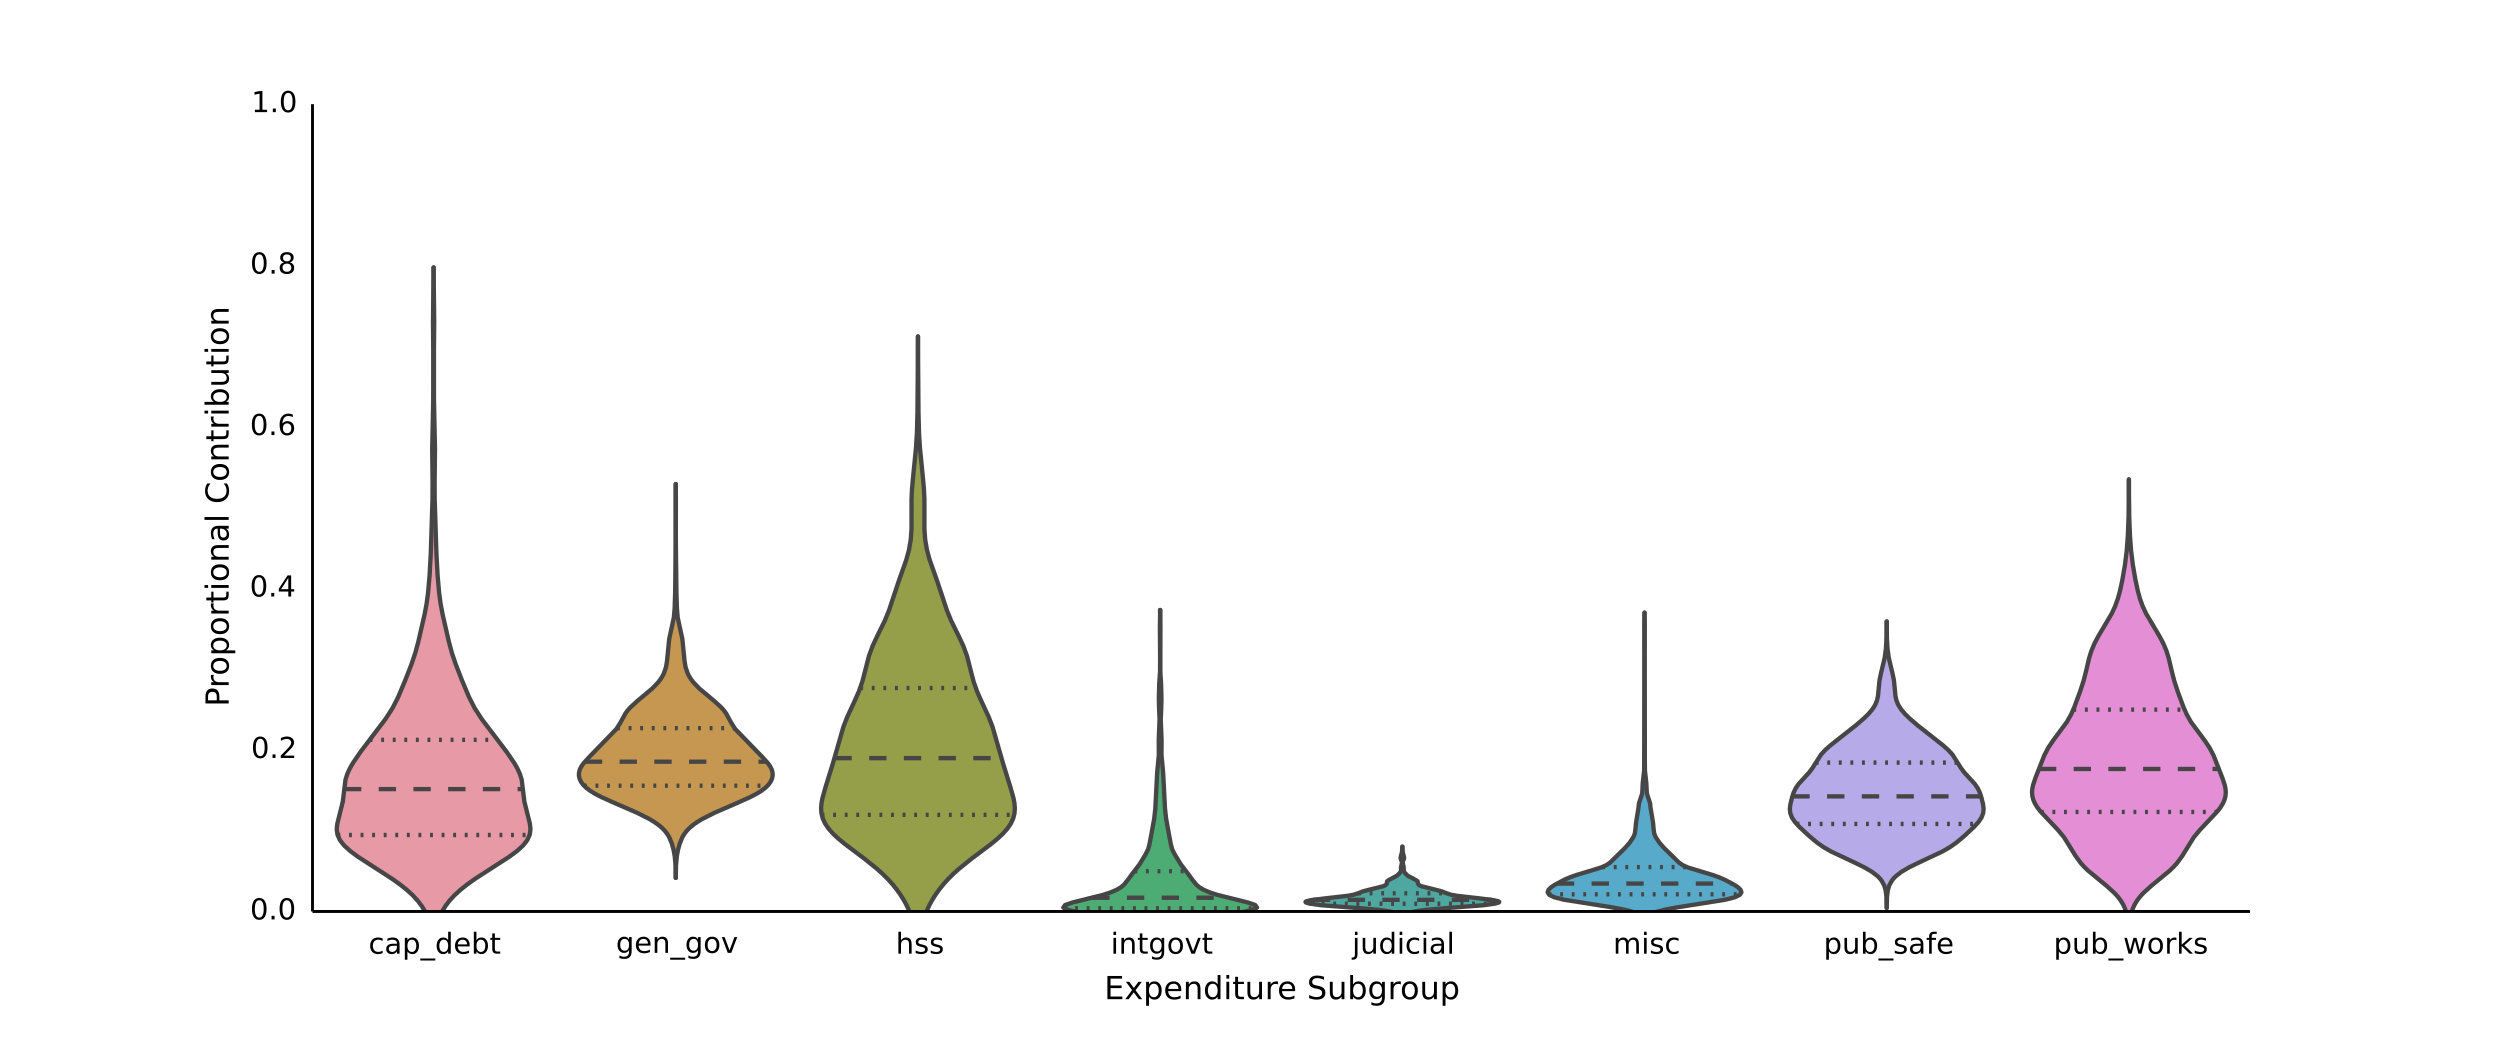 <?xml version="1.0" encoding="utf-8" standalone="no"?>
<!DOCTYPE svg PUBLIC "-//W3C//DTD SVG 1.1//EN"
  "http://www.w3.org/Graphics/SVG/1.1/DTD/svg11.dtd">
<!-- Created with matplotlib (http://matplotlib.org/) -->
<svg height="360pt" version="1.1" viewBox="0 0 864 360" width="864pt" xmlns="http://www.w3.org/2000/svg" xmlns:xlink="http://www.w3.org/1999/xlink">
 <defs>
  <style type="text/css">
*{stroke-linecap:butt;stroke-linejoin:round;}
  </style>
 </defs>
 <g id="figure_1">
  <g id="patch_1">
   <path d="
M0 360
L864 360
L864 0
L0 0
z
" style="fill:#ffffff;"/>
  </g>
  <g id="axes_1">
   <g id="patch_2">
    <path d="
M108 315
L777.6 315
L777.6 36
L108 36
z
" style="fill:#ffffff;"/>
   </g>
   <g id="matplotlib.axis_1">
    <g id="xtick_1">
     <g id="line2d_1">
      <defs>
       <path d="
M0 0
L0 0" id="m48243eeccc" style="stroke:#000000;stroke-width:0.5;"/>
      </defs>
      <g>
       <use style="stroke:#000000;stroke-width:0.5;" x="149.85" xlink:href="#m48243eeccc" y="315.0"/>
      </g>
     </g>
     <g id="text_1">
      <!-- cap_debt -->
      <defs>
       <path d="
M50.984 -16.609
L50.984 -23.578
L-0.984 -23.578
L-0.984 -16.609
z
" id="BitstreamVeraSans-Roman-5f"/>
       <path d="
M48.781 52.594
L48.781 44.188
Q44.969 46.297 41.141 47.344
Q37.312 48.391 33.406 48.391
Q24.656 48.391 19.812 42.844
Q14.984 37.312 14.984 27.297
Q14.984 17.281 19.812 11.734
Q24.656 6.203 33.406 6.203
Q37.312 6.203 41.141 7.25
Q44.969 8.297 48.781 10.406
L48.781 2.094
Q45.016 0.344 40.984 -0.531
Q36.969 -1.422 32.422 -1.422
Q20.062 -1.422 12.781 6.344
Q5.516 14.109 5.516 27.297
Q5.516 40.672 12.859 48.328
Q20.219 56 33.016 56
Q37.156 56 41.109 55.141
Q45.062 54.297 48.781 52.594" id="BitstreamVeraSans-Roman-63"/>
       <path d="
M56.203 29.594
L56.203 25.203
L14.891 25.203
Q15.484 15.922 20.484 11.062
Q25.484 6.203 34.422 6.203
Q39.594 6.203 44.453 7.469
Q49.312 8.734 54.109 11.281
L54.109 2.781
Q49.266 0.734 44.188 -0.344
Q39.109 -1.422 33.891 -1.422
Q20.797 -1.422 13.156 6.188
Q5.516 13.812 5.516 26.812
Q5.516 40.234 12.766 48.109
Q20.016 56 32.328 56
Q43.359 56 49.781 48.891
Q56.203 41.797 56.203 29.594
M47.219 32.234
Q47.125 39.594 43.094 43.984
Q39.062 48.391 32.422 48.391
Q24.906 48.391 20.391 44.141
Q15.875 39.891 15.188 32.172
z
" id="BitstreamVeraSans-Roman-65"/>
       <path d="
M45.406 46.391
L45.406 75.984
L54.391 75.984
L54.391 0
L45.406 0
L45.406 8.203
Q42.578 3.328 38.25 0.953
Q33.938 -1.422 27.875 -1.422
Q17.969 -1.422 11.734 6.484
Q5.516 14.406 5.516 27.297
Q5.516 40.188 11.734 48.094
Q17.969 56 27.875 56
Q33.938 56 38.25 53.625
Q42.578 51.266 45.406 46.391
M14.797 27.297
Q14.797 17.391 18.875 11.75
Q22.953 6.109 30.078 6.109
Q37.203 6.109 41.297 11.75
Q45.406 17.391 45.406 27.297
Q45.406 37.203 41.297 42.844
Q37.203 48.484 30.078 48.484
Q22.953 48.484 18.875 42.844
Q14.797 37.203 14.797 27.297" id="BitstreamVeraSans-Roman-64"/>
       <path d="
M18.312 70.219
L18.312 54.688
L36.812 54.688
L36.812 47.703
L18.312 47.703
L18.312 18.016
Q18.312 11.328 20.141 9.422
Q21.969 7.516 27.594 7.516
L36.812 7.516
L36.812 0
L27.594 0
Q17.188 0 13.234 3.875
Q9.281 7.766 9.281 18.016
L9.281 47.703
L2.688 47.703
L2.688 54.688
L9.281 54.688
L9.281 70.219
z
" id="BitstreamVeraSans-Roman-74"/>
       <path d="
M34.281 27.484
Q23.391 27.484 19.188 25
Q14.984 22.516 14.984 16.5
Q14.984 11.719 18.141 8.906
Q21.297 6.109 26.703 6.109
Q34.188 6.109 38.703 11.406
Q43.219 16.703 43.219 25.484
L43.219 27.484
z

M52.203 31.203
L52.203 0
L43.219 0
L43.219 8.297
Q40.141 3.328 35.547 0.953
Q30.953 -1.422 24.312 -1.422
Q15.922 -1.422 10.953 3.297
Q6 8.016 6 15.922
Q6 25.141 12.172 29.828
Q18.359 34.516 30.609 34.516
L43.219 34.516
L43.219 35.406
Q43.219 41.609 39.141 45
Q35.062 48.391 27.688 48.391
Q23 48.391 18.547 47.266
Q14.109 46.141 10.016 43.891
L10.016 52.203
Q14.938 54.109 19.578 55.047
Q24.219 56 28.609 56
Q40.484 56 46.344 49.844
Q52.203 43.703 52.203 31.203" id="BitstreamVeraSans-Roman-61"/>
       <path d="
M18.109 8.203
L18.109 -20.797
L9.078 -20.797
L9.078 54.688
L18.109 54.688
L18.109 46.391
Q20.953 51.266 25.266 53.625
Q29.594 56 35.594 56
Q45.562 56 51.781 48.094
Q58.016 40.188 58.016 27.297
Q58.016 14.406 51.781 6.484
Q45.562 -1.422 35.594 -1.422
Q29.594 -1.422 25.266 0.953
Q20.953 3.328 18.109 8.203
M48.688 27.297
Q48.688 37.203 44.609 42.844
Q40.531 48.484 33.406 48.484
Q26.266 48.484 22.188 42.844
Q18.109 37.203 18.109 27.297
Q18.109 17.391 22.188 11.75
Q26.266 6.109 33.406 6.109
Q40.531 6.109 44.609 11.75
Q48.688 17.391 48.688 27.297" id="BitstreamVeraSans-Roman-70"/>
       <path d="
M48.688 27.297
Q48.688 37.203 44.609 42.844
Q40.531 48.484 33.406 48.484
Q26.266 48.484 22.188 42.844
Q18.109 37.203 18.109 27.297
Q18.109 17.391 22.188 11.75
Q26.266 6.109 33.406 6.109
Q40.531 6.109 44.609 11.75
Q48.688 17.391 48.688 27.297
M18.109 46.391
Q20.953 51.266 25.266 53.625
Q29.594 56 35.594 56
Q45.562 56 51.781 48.094
Q58.016 40.188 58.016 27.297
Q58.016 14.406 51.781 6.484
Q45.562 -1.422 35.594 -1.422
Q29.594 -1.422 25.266 0.953
Q20.953 3.328 18.109 8.203
L18.109 0
L9.078 0
L9.078 75.984
L18.109 75.984
z
" id="BitstreamVeraSans-Roman-62"/>
      </defs>
      <g transform="translate(127.373 329.598)scale(0.1 -0.1)">
       <use xlink:href="#BitstreamVeraSans-Roman-63"/>
       <use x="54.98" xlink:href="#BitstreamVeraSans-Roman-61"/>
       <use x="116.26" xlink:href="#BitstreamVeraSans-Roman-70"/>
       <use x="179.736" xlink:href="#BitstreamVeraSans-Roman-5f"/>
       <use x="229.736" xlink:href="#BitstreamVeraSans-Roman-64"/>
       <use x="293.213" xlink:href="#BitstreamVeraSans-Roman-65"/>
       <use x="354.736" xlink:href="#BitstreamVeraSans-Roman-62"/>
       <use x="418.213" xlink:href="#BitstreamVeraSans-Roman-74"/>
      </g>
     </g>
    </g>
    <g id="xtick_2">
     <g id="line2d_2">
      <g>
       <use style="stroke:#000000;stroke-width:0.5;" x="233.55" xlink:href="#m48243eeccc" y="315.0"/>
      </g>
     </g>
     <g id="text_2">
      <!-- gen_gov -->
      <defs>
       <path d="
M54.891 33.016
L54.891 0
L45.906 0
L45.906 32.719
Q45.906 40.484 42.875 44.328
Q39.844 48.188 33.797 48.188
Q26.516 48.188 22.312 43.547
Q18.109 38.922 18.109 30.906
L18.109 0
L9.078 0
L9.078 54.688
L18.109 54.688
L18.109 46.188
Q21.344 51.125 25.703 53.562
Q30.078 56 35.797 56
Q45.219 56 50.047 50.172
Q54.891 44.344 54.891 33.016" id="BitstreamVeraSans-Roman-6e"/>
       <path d="
M2.984 54.688
L12.5 54.688
L29.594 8.797
L46.688 54.688
L56.203 54.688
L35.688 0
L23.484 0
z
" id="BitstreamVeraSans-Roman-76"/>
       <path d="
M45.406 27.984
Q45.406 37.75 41.375 43.109
Q37.359 48.484 30.078 48.484
Q22.859 48.484 18.828 43.109
Q14.797 37.75 14.797 27.984
Q14.797 18.266 18.828 12.891
Q22.859 7.516 30.078 7.516
Q37.359 7.516 41.375 12.891
Q45.406 18.266 45.406 27.984
M54.391 6.781
Q54.391 -7.172 48.188 -13.984
Q42 -20.797 29.203 -20.797
Q24.469 -20.797 20.266 -20.094
Q16.062 -19.391 12.109 -17.922
L12.109 -9.188
Q16.062 -11.328 19.922 -12.344
Q23.781 -13.375 27.781 -13.375
Q36.625 -13.375 41.016 -8.766
Q45.406 -4.156 45.406 5.172
L45.406 9.625
Q42.625 4.781 38.281 2.391
Q33.938 0 27.875 0
Q17.828 0 11.672 7.656
Q5.516 15.328 5.516 27.984
Q5.516 40.672 11.672 48.328
Q17.828 56 27.875 56
Q33.938 56 38.281 53.609
Q42.625 51.219 45.406 46.391
L45.406 54.688
L54.391 54.688
z
" id="BitstreamVeraSans-Roman-67"/>
       <path d="
M30.609 48.391
Q23.391 48.391 19.188 42.75
Q14.984 37.109 14.984 27.297
Q14.984 17.484 19.156 11.844
Q23.344 6.203 30.609 6.203
Q37.797 6.203 41.984 11.859
Q46.188 17.531 46.188 27.297
Q46.188 37.016 41.984 42.703
Q37.797 48.391 30.609 48.391
M30.609 56
Q42.328 56 49.016 48.375
Q55.719 40.766 55.719 27.297
Q55.719 13.875 49.016 6.219
Q42.328 -1.422 30.609 -1.422
Q18.844 -1.422 12.172 6.219
Q5.516 13.875 5.516 27.297
Q5.516 40.766 12.172 48.375
Q18.844 56 30.609 56" id="BitstreamVeraSans-Roman-6f"/>
      </defs>
      <g transform="translate(212.863 329.32)scale(0.1 -0.1)">
       <use xlink:href="#BitstreamVeraSans-Roman-67"/>
       <use x="63.477" xlink:href="#BitstreamVeraSans-Roman-65"/>
       <use x="125.0" xlink:href="#BitstreamVeraSans-Roman-6e"/>
       <use x="188.379" xlink:href="#BitstreamVeraSans-Roman-5f"/>
       <use x="238.379" xlink:href="#BitstreamVeraSans-Roman-67"/>
       <use x="301.855" xlink:href="#BitstreamVeraSans-Roman-6f"/>
       <use x="363.037" xlink:href="#BitstreamVeraSans-Roman-76"/>
      </g>
     </g>
    </g>
    <g id="xtick_3">
     <g id="line2d_3">
      <g>
       <use style="stroke:#000000;stroke-width:0.5;" x="317.25" xlink:href="#m48243eeccc" y="315.0"/>
      </g>
     </g>
     <g id="text_3">
      <!-- hss -->
      <defs>
       <path d="
M54.891 33.016
L54.891 0
L45.906 0
L45.906 32.719
Q45.906 40.484 42.875 44.328
Q39.844 48.188 33.797 48.188
Q26.516 48.188 22.312 43.547
Q18.109 38.922 18.109 30.906
L18.109 0
L9.078 0
L9.078 75.984
L18.109 75.984
L18.109 46.188
Q21.344 51.125 25.703 53.562
Q30.078 56 35.797 56
Q45.219 56 50.047 50.172
Q54.891 44.344 54.891 33.016" id="BitstreamVeraSans-Roman-68"/>
       <path d="
M44.281 53.078
L44.281 44.578
Q40.484 46.531 36.375 47.5
Q32.281 48.484 27.875 48.484
Q21.188 48.484 17.844 46.438
Q14.5 44.391 14.5 40.281
Q14.5 37.156 16.891 35.375
Q19.281 33.594 26.516 31.984
L29.594 31.297
Q39.156 29.25 43.188 25.516
Q47.219 21.781 47.219 15.094
Q47.219 7.469 41.188 3.016
Q35.156 -1.422 24.609 -1.422
Q20.219 -1.422 15.453 -0.562
Q10.688 0.297 5.422 2
L5.422 11.281
Q10.406 8.688 15.234 7.391
Q20.062 6.109 24.812 6.109
Q31.156 6.109 34.562 8.281
Q37.984 10.453 37.984 14.406
Q37.984 18.062 35.516 20.016
Q33.062 21.969 24.703 23.781
L21.578 24.516
Q13.234 26.266 9.516 29.906
Q5.812 33.547 5.812 39.891
Q5.812 47.609 11.281 51.797
Q16.75 56 26.812 56
Q31.781 56 36.172 55.266
Q40.578 54.547 44.281 53.078" id="BitstreamVeraSans-Roman-73"/>
      </defs>
      <g transform="translate(309.57 329.598)scale(0.1 -0.1)">
       <use xlink:href="#BitstreamVeraSans-Roman-68"/>
       <use x="63.379" xlink:href="#BitstreamVeraSans-Roman-73"/>
       <use x="115.479" xlink:href="#BitstreamVeraSans-Roman-73"/>
      </g>
     </g>
    </g>
    <g id="xtick_4">
     <g id="line2d_4">
      <g>
       <use style="stroke:#000000;stroke-width:0.5;" x="400.95" xlink:href="#m48243eeccc" y="315.0"/>
      </g>
     </g>
     <g id="text_4">
      <!-- intgovt -->
      <defs>
       <path d="
M9.422 54.688
L18.406 54.688
L18.406 0
L9.422 0
z

M9.422 75.984
L18.406 75.984
L18.406 64.594
L9.422 64.594
z
" id="BitstreamVeraSans-Roman-69"/>
      </defs>
      <g transform="translate(383.87 329.598)scale(0.1 -0.1)">
       <use xlink:href="#BitstreamVeraSans-Roman-69"/>
       <use x="27.783" xlink:href="#BitstreamVeraSans-Roman-6e"/>
       <use x="91.162" xlink:href="#BitstreamVeraSans-Roman-74"/>
       <use x="130.371" xlink:href="#BitstreamVeraSans-Roman-67"/>
       <use x="193.848" xlink:href="#BitstreamVeraSans-Roman-6f"/>
       <use x="255.029" xlink:href="#BitstreamVeraSans-Roman-76"/>
       <use x="314.209" xlink:href="#BitstreamVeraSans-Roman-74"/>
      </g>
     </g>
    </g>
    <g id="xtick_5">
     <g id="line2d_5">
      <g>
       <use style="stroke:#000000;stroke-width:0.5;" x="484.65" xlink:href="#m48243eeccc" y="315.0"/>
      </g>
     </g>
     <g id="text_5">
      <!-- judicial -->
      <defs>
       <path d="
M8.5 21.578
L8.5 54.688
L17.484 54.688
L17.484 21.922
Q17.484 14.156 20.5 10.266
Q23.531 6.391 29.594 6.391
Q36.859 6.391 41.078 11.031
Q45.312 15.672 45.312 23.688
L45.312 54.688
L54.297 54.688
L54.297 0
L45.312 0
L45.312 8.406
Q42.047 3.422 37.719 1
Q33.406 -1.422 27.688 -1.422
Q18.266 -1.422 13.375 4.438
Q8.5 10.297 8.5 21.578" id="BitstreamVeraSans-Roman-75"/>
       <path d="
M9.422 54.688
L18.406 54.688
L18.406 -0.984
Q18.406 -11.422 14.422 -16.109
Q10.453 -20.797 1.609 -20.797
L-1.812 -20.797
L-1.812 -13.188
L0.594 -13.188
Q5.719 -13.188 7.562 -10.812
Q9.422 -8.453 9.422 -0.984
z

M9.422 75.984
L18.406 75.984
L18.406 64.594
L9.422 64.594
z
" id="BitstreamVeraSans-Roman-6a"/>
       <path d="
M9.422 75.984
L18.406 75.984
L18.406 0
L9.422 0
z
" id="BitstreamVeraSans-Roman-6c"/>
      </defs>
      <g transform="translate(467.316 329.598)scale(0.1 -0.1)">
       <use xlink:href="#BitstreamVeraSans-Roman-6a"/>
       <use x="27.783" xlink:href="#BitstreamVeraSans-Roman-75"/>
       <use x="91.162" xlink:href="#BitstreamVeraSans-Roman-64"/>
       <use x="154.639" xlink:href="#BitstreamVeraSans-Roman-69"/>
       <use x="182.422" xlink:href="#BitstreamVeraSans-Roman-63"/>
       <use x="237.402" xlink:href="#BitstreamVeraSans-Roman-69"/>
       <use x="265.186" xlink:href="#BitstreamVeraSans-Roman-61"/>
       <use x="326.465" xlink:href="#BitstreamVeraSans-Roman-6c"/>
      </g>
     </g>
    </g>
    <g id="xtick_6">
     <g id="line2d_6">
      <g>
       <use style="stroke:#000000;stroke-width:0.5;" x="568.35" xlink:href="#m48243eeccc" y="315.0"/>
      </g>
     </g>
     <g id="text_6">
      <!-- misc -->
      <defs>
       <path d="
M52 44.188
Q55.375 50.25 60.062 53.125
Q64.75 56 71.094 56
Q79.641 56 84.281 50.016
Q88.922 44.047 88.922 33.016
L88.922 0
L79.891 0
L79.891 32.719
Q79.891 40.578 77.094 44.375
Q74.312 48.188 68.609 48.188
Q61.625 48.188 57.562 43.547
Q53.516 38.922 53.516 30.906
L53.516 0
L44.484 0
L44.484 32.719
Q44.484 40.625 41.703 44.406
Q38.922 48.188 33.109 48.188
Q26.219 48.188 22.156 43.531
Q18.109 38.875 18.109 30.906
L18.109 0
L9.078 0
L9.078 54.688
L18.109 54.688
L18.109 46.188
Q21.188 51.219 25.484 53.609
Q29.781 56 35.688 56
Q41.656 56 45.828 52.969
Q50 49.953 52 44.188" id="BitstreamVeraSans-Roman-6d"/>
      </defs>
      <g transform="translate(557.501 329.598)scale(0.1 -0.1)">
       <use xlink:href="#BitstreamVeraSans-Roman-6d"/>
       <use x="97.412" xlink:href="#BitstreamVeraSans-Roman-69"/>
       <use x="125.195" xlink:href="#BitstreamVeraSans-Roman-73"/>
       <use x="177.295" xlink:href="#BitstreamVeraSans-Roman-63"/>
      </g>
     </g>
    </g>
    <g id="xtick_7">
     <g id="line2d_7">
      <g>
       <use style="stroke:#000000;stroke-width:0.5;" x="652.05" xlink:href="#m48243eeccc" y="315.0"/>
      </g>
     </g>
     <g id="text_7">
      <!-- pub_safe -->
      <defs>
       <path d="
M37.109 75.984
L37.109 68.5
L28.516 68.5
Q23.688 68.5 21.797 66.547
Q19.922 64.594 19.922 59.516
L19.922 54.688
L34.719 54.688
L34.719 47.703
L19.922 47.703
L19.922 0
L10.891 0
L10.891 47.703
L2.297 47.703
L2.297 54.688
L10.891 54.688
L10.891 58.5
Q10.891 67.625 15.141 71.797
Q19.391 75.984 28.609 75.984
z
" id="BitstreamVeraSans-Roman-66"/>
      </defs>
      <g transform="translate(630.248 329.598)scale(0.1 -0.1)">
       <use xlink:href="#BitstreamVeraSans-Roman-70"/>
       <use x="63.477" xlink:href="#BitstreamVeraSans-Roman-75"/>
       <use x="126.855" xlink:href="#BitstreamVeraSans-Roman-62"/>
       <use x="190.332" xlink:href="#BitstreamVeraSans-Roman-5f"/>
       <use x="240.332" xlink:href="#BitstreamVeraSans-Roman-73"/>
       <use x="292.432" xlink:href="#BitstreamVeraSans-Roman-61"/>
       <use x="353.711" xlink:href="#BitstreamVeraSans-Roman-66"/>
       <use x="388.916" xlink:href="#BitstreamVeraSans-Roman-65"/>
      </g>
     </g>
    </g>
    <g id="xtick_8">
     <g id="line2d_8">
      <g>
       <use style="stroke:#000000;stroke-width:0.5;" x="735.75" xlink:href="#m48243eeccc" y="315.0"/>
      </g>
     </g>
     <g id="text_8">
      <!-- pub_works -->
      <defs>
       <path d="
M4.203 54.688
L13.188 54.688
L24.422 12.016
L35.594 54.688
L46.188 54.688
L57.422 12.016
L68.609 54.688
L77.594 54.688
L63.281 0
L52.688 0
L40.922 44.828
L29.109 0
L18.5 0
z
" id="BitstreamVeraSans-Roman-77"/>
       <path d="
M41.109 46.297
Q39.594 47.172 37.812 47.578
Q36.031 48 33.891 48
Q26.266 48 22.188 43.047
Q18.109 38.094 18.109 28.812
L18.109 0
L9.078 0
L9.078 54.688
L18.109 54.688
L18.109 46.188
Q20.953 51.172 25.484 53.578
Q30.031 56 36.531 56
Q37.453 56 38.578 55.875
Q39.703 55.766 41.062 55.516
z
" id="BitstreamVeraSans-Roman-72"/>
       <path d="
M9.078 75.984
L18.109 75.984
L18.109 31.109
L44.922 54.688
L56.391 54.688
L27.391 29.109
L57.625 0
L45.906 0
L18.109 26.703
L18.109 0
L9.078 0
z
" id="BitstreamVeraSans-Roman-6b"/>
      </defs>
      <g transform="translate(709.727 329.598)scale(0.1 -0.1)">
       <use xlink:href="#BitstreamVeraSans-Roman-70"/>
       <use x="63.477" xlink:href="#BitstreamVeraSans-Roman-75"/>
       <use x="126.855" xlink:href="#BitstreamVeraSans-Roman-62"/>
       <use x="190.332" xlink:href="#BitstreamVeraSans-Roman-5f"/>
       <use x="240.332" xlink:href="#BitstreamVeraSans-Roman-77"/>
       <use x="322.119" xlink:href="#BitstreamVeraSans-Roman-6f"/>
       <use x="383.301" xlink:href="#BitstreamVeraSans-Roman-72"/>
       <use x="424.414" xlink:href="#BitstreamVeraSans-Roman-6b"/>
       <use x="482.324" xlink:href="#BitstreamVeraSans-Roman-73"/>
      </g>
     </g>
    </g>
    <g id="text_9">
     <!-- Expenditure Subgroup -->
     <defs>
      <path id="BitstreamVeraSans-Roman-20"/>
      <path d="
M9.812 72.906
L55.906 72.906
L55.906 64.594
L19.672 64.594
L19.672 43.016
L54.391 43.016
L54.391 34.719
L19.672 34.719
L19.672 8.297
L56.781 8.297
L56.781 0
L9.812 0
z
" id="BitstreamVeraSans-Roman-45"/>
      <path d="
M53.516 70.516
L53.516 60.891
Q47.906 63.578 42.922 64.891
Q37.938 66.219 33.297 66.219
Q25.25 66.219 20.875 63.094
Q16.5 59.969 16.5 54.203
Q16.5 49.359 19.406 46.891
Q22.312 44.438 30.422 42.922
L36.375 41.703
Q47.406 39.594 52.656 34.297
Q57.906 29 57.906 20.125
Q57.906 9.516 50.797 4.047
Q43.703 -1.422 29.984 -1.422
Q24.812 -1.422 18.969 -0.25
Q13.141 0.922 6.891 3.219
L6.891 13.375
Q12.891 10.016 18.656 8.297
Q24.422 6.594 29.984 6.594
Q38.422 6.594 43.016 9.906
Q47.609 13.234 47.609 19.391
Q47.609 24.75 44.312 27.781
Q41.016 30.812 33.5 32.328
L27.484 33.5
Q16.453 35.688 11.516 40.375
Q6.594 45.062 6.594 53.422
Q6.594 63.094 13.406 68.656
Q20.219 74.219 32.172 74.219
Q37.312 74.219 42.625 73.281
Q47.953 72.359 53.516 70.516" id="BitstreamVeraSans-Roman-53"/>
      <path d="
M54.891 54.688
L35.109 28.078
L55.906 0
L45.312 0
L29.391 21.484
L13.484 0
L2.875 0
L24.125 28.609
L4.688 54.688
L15.281 54.688
L29.781 35.203
L44.281 54.688
z
" id="BitstreamVeraSans-Roman-78"/>
     </defs>
     <g transform="translate(381.637 345.315)scale(0.11 -0.11)">
      <use xlink:href="#BitstreamVeraSans-Roman-45"/>
      <use x="63.184" xlink:href="#BitstreamVeraSans-Roman-78"/>
      <use x="122.363" xlink:href="#BitstreamVeraSans-Roman-70"/>
      <use x="185.84" xlink:href="#BitstreamVeraSans-Roman-65"/>
      <use x="247.363" xlink:href="#BitstreamVeraSans-Roman-6e"/>
      <use x="310.742" xlink:href="#BitstreamVeraSans-Roman-64"/>
      <use x="374.219" xlink:href="#BitstreamVeraSans-Roman-69"/>
      <use x="402.002" xlink:href="#BitstreamVeraSans-Roman-74"/>
      <use x="441.211" xlink:href="#BitstreamVeraSans-Roman-75"/>
      <use x="504.59" xlink:href="#BitstreamVeraSans-Roman-72"/>
      <use x="543.453" xlink:href="#BitstreamVeraSans-Roman-65"/>
      <use x="604.977" xlink:href="#BitstreamVeraSans-Roman-20"/>
      <use x="636.764" xlink:href="#BitstreamVeraSans-Roman-53"/>
      <use x="700.24" xlink:href="#BitstreamVeraSans-Roman-75"/>
      <use x="763.619" xlink:href="#BitstreamVeraSans-Roman-62"/>
      <use x="827.096" xlink:href="#BitstreamVeraSans-Roman-67"/>
      <use x="890.572" xlink:href="#BitstreamVeraSans-Roman-72"/>
      <use x="929.436" xlink:href="#BitstreamVeraSans-Roman-6f"/>
      <use x="990.617" xlink:href="#BitstreamVeraSans-Roman-75"/>
      <use x="1053.996" xlink:href="#BitstreamVeraSans-Roman-70"/>
     </g>
    </g>
   </g>
   <g id="matplotlib.axis_2">
    <g id="ytick_1">
     <g id="line2d_9">
      <path clip-path="url(#pf906d5d462)" d="
M108 315
L777.6 315" style="fill:none;stroke:#ffffff;stroke-linecap:round;stroke-width:0.8;"/>
     </g>
     <g id="line2d_10">
      <g>
       <use style="stroke:#000000;stroke-width:0.5;" x="108.0" xlink:href="#m48243eeccc" y="315.0"/>
      </g>
     </g>
     <g id="text_10">
      <!-- 0.0 -->
      <defs>
       <path d="
M31.781 66.406
Q24.172 66.406 20.328 58.906
Q16.5 51.422 16.5 36.375
Q16.5 21.391 20.328 13.891
Q24.172 6.391 31.781 6.391
Q39.453 6.391 43.281 13.891
Q47.125 21.391 47.125 36.375
Q47.125 51.422 43.281 58.906
Q39.453 66.406 31.781 66.406
M31.781 74.219
Q44.047 74.219 50.516 64.516
Q56.984 54.828 56.984 36.375
Q56.984 17.969 50.516 8.266
Q44.047 -1.422 31.781 -1.422
Q19.531 -1.422 13.062 8.266
Q6.594 17.969 6.594 36.375
Q6.594 54.828 13.062 64.516
Q19.531 74.219 31.781 74.219" id="BitstreamVeraSans-Roman-30"/>
       <path d="
M10.688 12.406
L21 12.406
L21 0
L10.688 0
z
" id="BitstreamVeraSans-Roman-2e"/>
      </defs>
      <g transform="translate(86.42 317.759)scale(0.1 -0.1)">
       <use xlink:href="#BitstreamVeraSans-Roman-30"/>
       <use x="63.623" xlink:href="#BitstreamVeraSans-Roman-2e"/>
       <use x="95.41" xlink:href="#BitstreamVeraSans-Roman-30"/>
      </g>
     </g>
    </g>
    <g id="ytick_2">
     <g id="line2d_11">
      <path clip-path="url(#pf906d5d462)" d="
M108 259.2
L777.6 259.2" style="fill:none;stroke:#ffffff;stroke-linecap:round;stroke-width:0.8;"/>
     </g>
     <g id="line2d_12">
      <g>
       <use style="stroke:#000000;stroke-width:0.5;" x="108.0" xlink:href="#m48243eeccc" y="259.2"/>
      </g>
     </g>
     <g id="text_11">
      <!-- 0.2 -->
      <defs>
       <path d="
M19.188 8.297
L53.609 8.297
L53.609 0
L7.328 0
L7.328 8.297
Q12.938 14.109 22.625 23.891
Q32.328 33.688 34.812 36.531
Q39.547 41.844 41.422 45.531
Q43.312 49.219 43.312 52.781
Q43.312 58.594 39.234 62.25
Q35.156 65.922 28.609 65.922
Q23.969 65.922 18.812 64.312
Q13.672 62.703 7.812 59.422
L7.812 69.391
Q13.766 71.781 18.938 73
Q24.125 74.219 28.422 74.219
Q39.75 74.219 46.484 68.547
Q53.219 62.891 53.219 53.422
Q53.219 48.922 51.531 44.891
Q49.859 40.875 45.406 35.406
Q44.188 33.984 37.641 27.219
Q31.109 20.453 19.188 8.297" id="BitstreamVeraSans-Roman-32"/>
      </defs>
      <g transform="translate(86.758 261.959)scale(0.1 -0.1)">
       <use xlink:href="#BitstreamVeraSans-Roman-30"/>
       <use x="63.623" xlink:href="#BitstreamVeraSans-Roman-2e"/>
       <use x="95.41" xlink:href="#BitstreamVeraSans-Roman-32"/>
      </g>
     </g>
    </g>
    <g id="ytick_3">
     <g id="line2d_13">
      <path clip-path="url(#pf906d5d462)" d="
M108 203.4
L777.6 203.4" style="fill:none;stroke:#ffffff;stroke-linecap:round;stroke-width:0.8;"/>
     </g>
     <g id="line2d_14">
      <g>
       <use style="stroke:#000000;stroke-width:0.5;" x="108.0" xlink:href="#m48243eeccc" y="203.4"/>
      </g>
     </g>
     <g id="text_12">
      <!-- 0.4 -->
      <defs>
       <path d="
M37.797 64.312
L12.891 25.391
L37.797 25.391
z

M35.203 72.906
L47.609 72.906
L47.609 25.391
L58.016 25.391
L58.016 17.188
L47.609 17.188
L47.609 0
L37.797 0
L37.797 17.188
L4.891 17.188
L4.891 26.703
z
" id="BitstreamVeraSans-Roman-34"/>
      </defs>
      <g transform="translate(86.317 206.159)scale(0.1 -0.1)">
       <use xlink:href="#BitstreamVeraSans-Roman-30"/>
       <use x="63.623" xlink:href="#BitstreamVeraSans-Roman-2e"/>
       <use x="95.41" xlink:href="#BitstreamVeraSans-Roman-34"/>
      </g>
     </g>
    </g>
    <g id="ytick_4">
     <g id="line2d_15">
      <path clip-path="url(#pf906d5d462)" d="
M108 147.6
L777.6 147.6" style="fill:none;stroke:#ffffff;stroke-linecap:round;stroke-width:0.8;"/>
     </g>
     <g id="line2d_16">
      <g>
       <use style="stroke:#000000;stroke-width:0.5;" x="108.0" xlink:href="#m48243eeccc" y="147.6"/>
      </g>
     </g>
     <g id="text_13">
      <!-- 0.6 -->
      <defs>
       <path d="
M33.016 40.375
Q26.375 40.375 22.484 35.828
Q18.609 31.297 18.609 23.391
Q18.609 15.531 22.484 10.953
Q26.375 6.391 33.016 6.391
Q39.656 6.391 43.531 10.953
Q47.406 15.531 47.406 23.391
Q47.406 31.297 43.531 35.828
Q39.656 40.375 33.016 40.375
M52.594 71.297
L52.594 62.312
Q48.875 64.062 45.094 64.984
Q41.312 65.922 37.594 65.922
Q27.828 65.922 22.672 59.328
Q17.531 52.734 16.797 39.406
Q19.672 43.656 24.016 45.922
Q28.375 48.188 33.594 48.188
Q44.578 48.188 50.953 41.516
Q57.328 34.859 57.328 23.391
Q57.328 12.156 50.688 5.359
Q44.047 -1.422 33.016 -1.422
Q20.359 -1.422 13.672 8.266
Q6.984 17.969 6.984 36.375
Q6.984 53.656 15.188 63.938
Q23.391 74.219 37.203 74.219
Q40.922 74.219 44.703 73.484
Q48.484 72.75 52.594 71.297" id="BitstreamVeraSans-Roman-36"/>
      </defs>
      <g transform="translate(86.386 150.359)scale(0.1 -0.1)">
       <use xlink:href="#BitstreamVeraSans-Roman-30"/>
       <use x="63.623" xlink:href="#BitstreamVeraSans-Roman-2e"/>
       <use x="95.41" xlink:href="#BitstreamVeraSans-Roman-36"/>
      </g>
     </g>
    </g>
    <g id="ytick_5">
     <g id="line2d_17">
      <path clip-path="url(#pf906d5d462)" d="
M108 91.8
L777.6 91.8" style="fill:none;stroke:#ffffff;stroke-linecap:round;stroke-width:0.8;"/>
     </g>
     <g id="line2d_18">
      <g>
       <use style="stroke:#000000;stroke-width:0.5;" x="108.0" xlink:href="#m48243eeccc" y="91.8"/>
      </g>
     </g>
     <g id="text_14">
      <!-- 0.8 -->
      <defs>
       <path d="
M31.781 34.625
Q24.75 34.625 20.719 30.859
Q16.703 27.094 16.703 20.516
Q16.703 13.922 20.719 10.156
Q24.75 6.391 31.781 6.391
Q38.812 6.391 42.859 10.172
Q46.922 13.969 46.922 20.516
Q46.922 27.094 42.891 30.859
Q38.875 34.625 31.781 34.625
M21.922 38.812
Q15.578 40.375 12.031 44.719
Q8.5 49.078 8.5 55.328
Q8.5 64.062 14.719 69.141
Q20.953 74.219 31.781 74.219
Q42.672 74.219 48.875 69.141
Q55.078 64.062 55.078 55.328
Q55.078 49.078 51.531 44.719
Q48 40.375 41.703 38.812
Q48.828 37.156 52.797 32.312
Q56.781 27.484 56.781 20.516
Q56.781 9.906 50.312 4.234
Q43.844 -1.422 31.781 -1.422
Q19.734 -1.422 13.25 4.234
Q6.781 9.906 6.781 20.516
Q6.781 27.484 10.781 32.312
Q14.797 37.156 21.922 38.812
M18.312 54.391
Q18.312 48.734 21.844 45.562
Q25.391 42.391 31.781 42.391
Q38.141 42.391 41.719 45.562
Q45.312 48.734 45.312 54.391
Q45.312 60.062 41.719 63.234
Q38.141 66.406 31.781 66.406
Q25.391 66.406 21.844 63.234
Q18.312 60.062 18.312 54.391" id="BitstreamVeraSans-Roman-38"/>
      </defs>
      <g transform="translate(86.441 94.559)scale(0.1 -0.1)">
       <use xlink:href="#BitstreamVeraSans-Roman-30"/>
       <use x="63.623" xlink:href="#BitstreamVeraSans-Roman-2e"/>
       <use x="95.41" xlink:href="#BitstreamVeraSans-Roman-38"/>
      </g>
     </g>
    </g>
    <g id="ytick_6">
     <g id="line2d_19">
      <path clip-path="url(#pf906d5d462)" d="
M108 36
L777.6 36" style="fill:none;stroke:#ffffff;stroke-linecap:round;stroke-width:0.8;"/>
     </g>
     <g id="line2d_20">
      <g>
       <use style="stroke:#000000;stroke-width:0.5;" x="108.0" xlink:href="#m48243eeccc" y="36.0"/>
      </g>
     </g>
     <g id="text_15">
      <!-- 1.0 -->
      <defs>
       <path d="
M12.406 8.297
L28.516 8.297
L28.516 63.922
L10.984 60.406
L10.984 69.391
L28.422 72.906
L38.281 72.906
L38.281 8.297
L54.391 8.297
L54.391 0
L12.406 0
z
" id="BitstreamVeraSans-Roman-31"/>
      </defs>
      <g transform="translate(86.859 38.759)scale(0.1 -0.1)">
       <use xlink:href="#BitstreamVeraSans-Roman-31"/>
       <use x="63.623" xlink:href="#BitstreamVeraSans-Roman-2e"/>
       <use x="95.41" xlink:href="#BitstreamVeraSans-Roman-30"/>
      </g>
     </g>
    </g>
    <g id="text_16">
     <!-- Proportional Contribution -->
     <defs>
      <path d="
M19.672 64.797
L19.672 37.406
L32.078 37.406
Q38.969 37.406 42.719 40.969
Q46.484 44.531 46.484 51.125
Q46.484 57.672 42.719 61.234
Q38.969 64.797 32.078 64.797
z

M9.812 72.906
L32.078 72.906
Q44.344 72.906 50.609 67.359
Q56.891 61.812 56.891 51.125
Q56.891 40.328 50.609 34.812
Q44.344 29.297 32.078 29.297
L19.672 29.297
L19.672 0
L9.812 0
z
" id="BitstreamVeraSans-Roman-50"/>
      <path d="
M64.406 67.281
L64.406 56.891
Q59.422 61.531 53.781 63.812
Q48.141 66.109 41.797 66.109
Q29.297 66.109 22.656 58.469
Q16.016 50.828 16.016 36.375
Q16.016 21.969 22.656 14.328
Q29.297 6.688 41.797 6.688
Q48.141 6.688 53.781 8.984
Q59.422 11.281 64.406 15.922
L64.406 5.609
Q59.234 2.094 53.438 0.328
Q47.656 -1.422 41.219 -1.422
Q24.656 -1.422 15.125 8.703
Q5.609 18.844 5.609 36.375
Q5.609 53.953 15.125 64.078
Q24.656 74.219 41.219 74.219
Q47.75 74.219 53.531 72.484
Q59.328 70.75 64.406 67.281" id="BitstreamVeraSans-Roman-43"/>
     </defs>
     <g transform="translate(79.03 244.204)rotate(-90.0)scale(0.11 -0.11)">
      <use xlink:href="#BitstreamVeraSans-Roman-50"/>
      <use x="58.553" xlink:href="#BitstreamVeraSans-Roman-72"/>
      <use x="97.416" xlink:href="#BitstreamVeraSans-Roman-6f"/>
      <use x="158.598" xlink:href="#BitstreamVeraSans-Roman-70"/>
      <use x="222.074" xlink:href="#BitstreamVeraSans-Roman-6f"/>
      <use x="283.256" xlink:href="#BitstreamVeraSans-Roman-72"/>
      <use x="324.369" xlink:href="#BitstreamVeraSans-Roman-74"/>
      <use x="363.578" xlink:href="#BitstreamVeraSans-Roman-69"/>
      <use x="391.361" xlink:href="#BitstreamVeraSans-Roman-6f"/>
      <use x="452.543" xlink:href="#BitstreamVeraSans-Roman-6e"/>
      <use x="515.922" xlink:href="#BitstreamVeraSans-Roman-61"/>
      <use x="577.201" xlink:href="#BitstreamVeraSans-Roman-6c"/>
      <use x="604.984" xlink:href="#BitstreamVeraSans-Roman-20"/>
      <use x="636.771" xlink:href="#BitstreamVeraSans-Roman-43"/>
      <use x="706.596" xlink:href="#BitstreamVeraSans-Roman-6f"/>
      <use x="767.777" xlink:href="#BitstreamVeraSans-Roman-6e"/>
      <use x="831.156" xlink:href="#BitstreamVeraSans-Roman-74"/>
      <use x="870.365" xlink:href="#BitstreamVeraSans-Roman-72"/>
      <use x="911.479" xlink:href="#BitstreamVeraSans-Roman-69"/>
      <use x="939.262" xlink:href="#BitstreamVeraSans-Roman-62"/>
      <use x="1002.738" xlink:href="#BitstreamVeraSans-Roman-75"/>
      <use x="1066.117" xlink:href="#BitstreamVeraSans-Roman-74"/>
      <use x="1105.326" xlink:href="#BitstreamVeraSans-Roman-69"/>
      <use x="1133.109" xlink:href="#BitstreamVeraSans-Roman-6f"/>
      <use x="1194.291" xlink:href="#BitstreamVeraSans-Roman-6e"/>
     </g>
    </g>
   </g>
   <g id="PolyCollection_1">
    <defs>
     <path d="
M149.857 -25.868
L149.843 -25.868
L149.834 -27.771
L149.814 -29.674
L149.772 -31.577
L149.693 -33.48
L149.555 -35.383
L149.332 -37.286
L148.992 -39.189
L148.505 -41.092
L147.836 -42.995
L146.95 -44.898
L145.809 -46.801
L144.376 -48.704
L142.622 -50.607
L140.537 -52.51
L138.134 -54.413
L135.457 -56.316
L132.571 -58.219
L129.564 -60.122
L126.551 -62.025
L123.674 -63.928
L121.099 -65.831
L118.994 -67.734
L117.486 -69.637
L116.627 -71.54
L116.37 -73.444
L116.579 -75.347
L117.063 -77.25
L117.629 -79.153
L118.125 -81.056
L118.475 -82.959
L118.687 -84.862
L118.837 -86.765
L119.04 -88.668
L119.406 -90.571
L120.011 -92.474
L120.872 -94.377
L121.958 -96.28
L123.207 -98.183
L124.556 -100.086
L125.962 -101.989
L127.406 -103.892
L128.879 -105.795
L130.365 -107.698
L131.831 -109.601
L133.23 -111.504
L134.521 -113.407
L135.679 -115.31
L136.704 -117.213
L137.619 -119.116
L138.457 -121.019
L139.248 -122.922
L140.019 -124.825
L140.778 -126.728
L141.524 -128.631
L142.241 -130.534
L142.91 -132.438
L143.518 -134.341
L144.061 -136.244
L144.551 -138.147
L145.008 -140.05
L145.45 -141.953
L145.889 -143.856
L146.323 -145.759
L146.739 -147.662
L147.119 -149.565
L147.45 -151.468
L147.726 -153.371
L147.954 -155.274
L148.144 -157.177
L148.308 -159.08
L148.453 -160.983
L148.583 -162.886
L148.696 -164.789
L148.792 -166.692
L148.873 -168.595
L148.943 -170.498
L149.007 -172.401
L149.07 -174.304
L149.134 -176.207
L149.198 -178.11
L149.262 -180.013
L149.323 -181.916
L149.381 -183.819
L149.432 -185.722
L149.475 -187.625
L149.502 -189.529
L149.51 -191.432
L149.496 -193.335
L149.461 -195.238
L149.416 -197.141
L149.372 -199.044
L149.343 -200.947
L149.34 -202.85
L149.366 -204.753
L149.418 -206.656
L149.486 -208.559
L149.558 -210.462
L149.621 -212.365
L149.668 -214.268
L149.696 -216.171
L149.711 -218.074
L149.718 -219.977
L149.725 -221.88
L149.736 -223.783
L149.752 -225.686
L149.77 -227.589
L149.786 -229.492
L149.797 -231.395
L149.797 -233.298
L149.786 -235.201
L149.764 -237.104
L149.732 -239.007
L149.696 -240.91
L149.663 -242.813
L149.64 -244.716
L149.632 -246.62
L149.642 -248.523
L149.666 -250.426
L149.7 -252.329
L149.738 -254.232
L149.772 -256.135
L149.801 -258.038
L149.821 -259.941
L149.834 -261.844
L149.842 -263.747
L149.846 -265.65
L149.846 -267.553
L149.854 -267.553
L149.854 -267.553
L149.854 -265.65
L149.858 -263.747
L149.866 -261.844
L149.879 -259.941
L149.899 -258.038
L149.928 -256.135
L149.962 -254.232
L150 -252.329
L150.034 -250.426
L150.058 -248.523
L150.068 -246.62
L150.06 -244.716
L150.037 -242.813
L150.004 -240.91
L149.968 -239.007
L149.936 -237.104
L149.914 -235.201
L149.903 -233.298
L149.903 -231.395
L149.914 -229.492
L149.93 -227.589
L149.948 -225.686
L149.964 -223.783
L149.975 -221.88
L149.982 -219.977
L149.989 -218.074
L150.004 -216.171
L150.032 -214.268
L150.079 -212.365
L150.142 -210.462
L150.214 -208.559
L150.282 -206.656
L150.334 -204.753
L150.36 -202.85
L150.357 -200.947
L150.328 -199.044
L150.284 -197.141
L150.239 -195.238
L150.204 -193.335
L150.19 -191.432
L150.198 -189.529
L150.225 -187.625
L150.268 -185.722
L150.319 -183.819
L150.377 -181.916
L150.438 -180.013
L150.502 -178.11
L150.566 -176.207
L150.63 -174.304
L150.693 -172.401
L150.757 -170.498
L150.827 -168.595
L150.908 -166.692
L151.004 -164.789
L151.117 -162.886
L151.247 -160.983
L151.392 -159.08
L151.556 -157.177
L151.746 -155.274
L151.974 -153.371
L152.25 -151.468
L152.581 -149.565
L152.961 -147.662
L153.377 -145.759
L153.811 -143.856
L154.25 -141.953
L154.692 -140.05
L155.149 -138.147
L155.639 -136.244
L156.182 -134.341
L156.79 -132.438
L157.459 -130.534
L158.176 -128.631
L158.922 -126.728
L159.681 -124.825
L160.452 -122.922
L161.243 -121.019
L162.081 -119.116
L162.996 -117.213
L164.021 -115.31
L165.179 -113.407
L166.47 -111.504
L167.869 -109.601
L169.335 -107.698
L170.821 -105.795
L172.294 -103.892
L173.738 -101.989
L175.144 -100.086
L176.493 -98.183
L177.742 -96.28
L178.828 -94.377
L179.689 -92.474
L180.294 -90.571
L180.66 -88.668
L180.863 -86.765
L181.013 -84.862
L181.225 -82.959
L181.575 -81.056
L182.071 -79.153
L182.637 -77.25
L183.121 -75.347
L183.33 -73.444
L183.073 -71.54
L182.214 -69.637
L180.706 -67.734
L178.601 -65.831
L176.026 -63.928
L173.149 -62.025
L170.136 -60.122
L167.129 -58.219
L164.243 -56.316
L161.566 -54.413
L159.163 -52.51
L157.078 -50.607
L155.324 -48.704
L153.891 -46.801
L152.75 -44.898
L151.864 -42.995
L151.195 -41.092
L150.708 -39.189
L150.368 -37.286
L150.145 -35.383
L150.007 -33.48
L149.928 -31.577
L149.886 -29.674
L149.866 -27.771
L149.857 -25.868
z
" id="C0_0_31ca9f12ad"/>
    </defs>
    <g clip-path="url(#pf906d5d462)">
     <use style="fill:#e799a5;stroke:#e799a5;stroke-width:0.3;" x="0.0" xlink:href="#C0_0_31ca9f12ad" y="360.0"/>
    </g>
   </g>
   <g id="PolyCollection_2">
    <defs>
     <path d="
M233.555 -56.616
L233.545 -56.616
L233.54 -57.688
L233.529 -58.759
L233.507 -59.831
L233.469 -60.902
L233.407 -61.974
L233.314 -63.045
L233.183 -64.117
L233.01 -65.188
L232.792 -66.26
L232.525 -67.331
L232.204 -68.403
L231.814 -69.474
L231.329 -70.546
L230.713 -71.617
L229.923 -72.689
L228.92 -73.76
L227.67 -74.832
L226.157 -75.903
L224.381 -76.975
L222.362 -78.046
L220.131 -79.117
L217.738 -80.189
L215.243 -81.26
L212.719 -82.332
L210.252 -83.403
L207.936 -84.475
L205.856 -85.546
L204.081 -86.618
L202.647 -87.689
L201.553 -88.761
L200.778 -89.832
L200.29 -90.904
L200.07 -91.975
L200.11 -93.047
L200.41 -94.118
L200.96 -95.19
L201.726 -96.261
L202.65 -97.333
L203.665 -98.404
L204.71 -99.476
L205.753 -100.547
L206.793 -101.619
L207.845 -102.69
L208.924 -103.762
L210.022 -104.833
L211.106 -105.904
L212.119 -106.976
L213.012 -108.047
L213.76 -109.119
L214.38 -110.19
L214.929 -111.262
L215.487 -112.333
L216.131 -113.405
L216.917 -114.476
L217.87 -115.548
L218.979 -116.619
L220.21 -117.691
L221.513 -118.762
L222.834 -119.834
L224.122 -120.905
L225.335 -121.977
L226.438 -123.048
L227.409 -124.12
L228.235 -125.191
L228.916 -126.263
L229.458 -127.334
L229.872 -128.406
L230.177 -129.477
L230.389 -130.549
L230.531 -131.62
L230.623 -132.692
L230.686 -133.763
L230.744 -134.834
L230.817 -135.906
L230.923 -136.977
L231.073 -138.049
L231.273 -139.12
L231.514 -140.192
L231.783 -141.263
L232.058 -142.335
L232.319 -143.406
L232.549 -144.478
L232.74 -145.549
L232.891 -146.621
L233.006 -147.692
L233.092 -148.764
L233.157 -149.835
L233.208 -150.907
L233.249 -151.978
L233.281 -153.05
L233.307 -154.121
L233.328 -155.193
L233.346 -156.264
L233.361 -157.336
L233.377 -158.407
L233.394 -159.479
L233.414 -160.55
L233.437 -161.622
L233.46 -162.693
L233.483 -163.764
L233.504 -164.836
L233.52 -165.907
L233.532 -166.979
L233.54 -168.05
L233.544 -169.122
L233.546 -170.193
L233.545 -171.265
L233.543 -172.336
L233.537 -173.408
L233.528 -174.479
L233.515 -175.551
L233.498 -176.622
L233.48 -177.694
L233.462 -178.765
L233.448 -179.837
L233.441 -180.908
L233.442 -181.98
L233.451 -183.051
L233.466 -184.123
L233.484 -185.194
L233.502 -186.266
L233.518 -187.337
L233.53 -188.409
L233.539 -189.48
L233.544 -190.552
L233.546 -191.623
L233.547 -192.694
L233.553 -192.694
L233.553 -192.694
L233.554 -191.623
L233.556 -190.552
L233.561 -189.48
L233.57 -188.409
L233.582 -187.337
L233.598 -186.266
L233.616 -185.194
L233.634 -184.123
L233.649 -183.051
L233.658 -181.98
L233.659 -180.908
L233.652 -179.837
L233.638 -178.765
L233.62 -177.694
L233.602 -176.622
L233.585 -175.551
L233.572 -174.479
L233.563 -173.408
L233.557 -172.336
L233.555 -171.265
L233.554 -170.193
L233.556 -169.122
L233.56 -168.05
L233.568 -166.979
L233.58 -165.907
L233.596 -164.836
L233.617 -163.764
L233.64 -162.693
L233.663 -161.622
L233.686 -160.55
L233.706 -159.479
L233.723 -158.407
L233.739 -157.336
L233.754 -156.264
L233.772 -155.193
L233.793 -154.121
L233.819 -153.05
L233.851 -151.978
L233.892 -150.907
L233.943 -149.835
L234.008 -148.764
L234.094 -147.692
L234.209 -146.621
L234.36 -145.549
L234.551 -144.478
L234.781 -143.406
L235.042 -142.335
L235.317 -141.263
L235.586 -140.192
L235.827 -139.12
L236.027 -138.049
L236.177 -136.977
L236.283 -135.906
L236.356 -134.834
L236.414 -133.763
L236.477 -132.692
L236.569 -131.62
L236.711 -130.549
L236.923 -129.477
L237.228 -128.406
L237.642 -127.334
L238.184 -126.263
L238.865 -125.191
L239.691 -124.12
L240.662 -123.048
L241.765 -121.977
L242.978 -120.905
L244.266 -119.834
L245.587 -118.762
L246.89 -117.691
L248.121 -116.619
L249.23 -115.548
L250.183 -114.476
L250.969 -113.405
L251.613 -112.333
L252.171 -111.262
L252.72 -110.19
L253.34 -109.119
L254.088 -108.047
L254.981 -106.976
L255.994 -105.904
L257.078 -104.833
L258.176 -103.762
L259.255 -102.69
L260.307 -101.619
L261.347 -100.547
L262.39 -99.476
L263.435 -98.404
L264.45 -97.333
L265.374 -96.261
L266.14 -95.19
L266.69 -94.118
L266.99 -93.047
L267.03 -91.975
L266.81 -90.904
L266.322 -89.832
L265.547 -88.761
L264.453 -87.689
L263.019 -86.618
L261.244 -85.546
L259.164 -84.475
L256.848 -83.403
L254.381 -82.332
L251.857 -81.26
L249.362 -80.189
L246.969 -79.117
L244.738 -78.046
L242.719 -76.975
L240.943 -75.903
L239.43 -74.832
L238.18 -73.76
L237.177 -72.689
L236.387 -71.617
L235.771 -70.546
L235.286 -69.474
L234.896 -68.403
L234.575 -67.331
L234.308 -66.26
L234.09 -65.188
L233.917 -64.117
L233.786 -63.045
L233.693 -61.974
L233.631 -60.902
L233.593 -59.831
L233.571 -58.759
L233.56 -57.688
L233.555 -56.616
z
" id="C1_0_3ed0b90ec1"/>
    </defs>
    <g clip-path="url(#pf906d5d462)">
     <use style="fill:#c69750;stroke:#c69750;stroke-width:0.3;" x="0.0" xlink:href="#C1_0_3ed0b90ec1" y="360.0"/>
    </g>
   </g>
   <g id="PolyCollection_3">
    <defs>
     <path d="
M317.258 -21.052
L317.242 -21.052
L317.236 -22.805
L317.224 -24.558
L317.203 -26.311
L317.169 -28.064
L317.115 -29.817
L317.034 -31.57
L316.916 -33.323
L316.749 -35.076
L316.522 -36.83
L316.222 -38.583
L315.836 -40.336
L315.352 -42.089
L314.76 -43.842
L314.051 -45.595
L313.216 -47.348
L312.249 -49.101
L311.143 -50.854
L309.89 -52.607
L308.48 -54.361
L306.903 -56.114
L305.149 -57.867
L303.216 -59.62
L301.114 -61.373
L298.871 -63.126
L296.537 -64.879
L294.181 -66.632
L291.893 -68.385
L289.765 -70.138
L287.887 -71.891
L286.331 -73.645
L285.143 -75.398
L284.336 -77.151
L283.893 -78.904
L283.77 -80.657
L283.907 -82.41
L284.236 -84.163
L284.691 -85.916
L285.219 -87.669
L285.776 -89.422
L286.337 -91.175
L286.885 -92.929
L287.417 -94.682
L287.93 -96.435
L288.428 -98.188
L288.912 -99.941
L289.388 -101.694
L289.864 -103.447
L290.355 -105.2
L290.877 -106.953
L291.45 -108.707
L292.09 -110.46
L292.802 -112.213
L293.582 -113.966
L294.406 -115.719
L295.242 -117.472
L296.053 -119.225
L296.802 -120.978
L297.466 -122.731
L298.036 -124.484
L298.521 -126.237
L298.949 -127.991
L299.359 -129.744
L299.793 -131.497
L300.292 -133.25
L300.882 -135.003
L301.575 -136.756
L302.361 -138.509
L303.214 -140.262
L304.097 -142.015
L304.969 -143.768
L305.796 -145.522
L306.553 -147.275
L307.235 -149.028
L307.851 -150.781
L308.422 -152.534
L308.977 -154.287
L309.538 -156.04
L310.124 -157.793
L310.74 -159.546
L311.378 -161.299
L312.02 -163.053
L312.644 -164.806
L313.224 -166.559
L313.738 -168.312
L314.17 -170.065
L314.512 -171.818
L314.762 -173.571
L314.927 -175.324
L315.017 -177.077
L315.05 -178.83
L315.044 -180.584
L315.02 -182.337
L314.998 -184.09
L314.995 -185.843
L315.024 -187.596
L315.09 -189.349
L315.195 -191.102
L315.334 -192.855
L315.5 -194.608
L315.684 -196.361
L315.875 -198.115
L316.064 -199.868
L316.245 -201.621
L316.412 -203.374
L316.562 -205.127
L316.691 -206.88
L316.8 -208.633
L316.887 -210.386
L316.956 -212.139
L317.007 -213.892
L317.044 -215.645
L317.072 -217.399
L317.094 -219.152
L317.112 -220.905
L317.13 -222.658
L317.147 -224.411
L317.164 -226.164
L317.181 -227.917
L317.197 -229.67
L317.21 -231.423
L317.222 -233.176
L317.231 -234.93
L317.238 -236.683
L317.242 -238.436
L317.245 -240.189
L317.246 -241.942
L317.245 -243.695
L317.255 -243.695
L317.255 -243.695
L317.254 -241.942
L317.255 -240.189
L317.258 -238.436
L317.262 -236.683
L317.269 -234.93
L317.278 -233.176
L317.29 -231.423
L317.303 -229.67
L317.319 -227.917
L317.336 -226.164
L317.353 -224.411
L317.37 -222.658
L317.388 -220.905
L317.406 -219.152
L317.428 -217.399
L317.456 -215.645
L317.493 -213.892
L317.544 -212.139
L317.613 -210.386
L317.7 -208.633
L317.809 -206.88
L317.938 -205.127
L318.088 -203.374
L318.255 -201.621
L318.436 -199.868
L318.625 -198.115
L318.816 -196.361
L319 -194.608
L319.166 -192.855
L319.305 -191.102
L319.41 -189.349
L319.476 -187.596
L319.505 -185.843
L319.502 -184.09
L319.48 -182.337
L319.456 -180.584
L319.45 -178.83
L319.483 -177.077
L319.573 -175.324
L319.738 -173.571
L319.988 -171.818
L320.33 -170.065
L320.762 -168.312
L321.276 -166.559
L321.856 -164.806
L322.48 -163.053
L323.122 -161.299
L323.76 -159.546
L324.376 -157.793
L324.962 -156.04
L325.523 -154.287
L326.078 -152.534
L326.649 -150.781
L327.265 -149.028
L327.947 -147.275
L328.704 -145.522
L329.531 -143.768
L330.403 -142.015
L331.286 -140.262
L332.139 -138.509
L332.925 -136.756
L333.618 -135.003
L334.208 -133.25
L334.707 -131.497
L335.141 -129.744
L335.551 -127.991
L335.979 -126.237
L336.464 -124.484
L337.034 -122.731
L337.698 -120.978
L338.447 -119.225
L339.258 -117.472
L340.094 -115.719
L340.918 -113.966
L341.698 -112.213
L342.41 -110.46
L343.05 -108.707
L343.623 -106.953
L344.145 -105.2
L344.636 -103.447
L345.112 -101.694
L345.588 -99.941
L346.072 -98.188
L346.57 -96.435
L347.083 -94.682
L347.615 -92.929
L348.163 -91.175
L348.724 -89.422
L349.281 -87.669
L349.809 -85.916
L350.264 -84.163
L350.593 -82.41
L350.73 -80.657
L350.607 -78.904
L350.164 -77.151
L349.357 -75.398
L348.169 -73.645
L346.613 -71.891
L344.735 -70.138
L342.607 -68.385
L340.319 -66.632
L337.963 -64.879
L335.629 -63.126
L333.386 -61.373
L331.284 -59.62
L329.351 -57.867
L327.597 -56.114
L326.02 -54.361
L324.61 -52.607
L323.357 -50.854
L322.251 -49.101
L321.284 -47.348
L320.449 -45.595
L319.74 -43.842
L319.148 -42.089
L318.664 -40.336
L318.278 -38.583
L317.978 -36.83
L317.751 -35.076
L317.584 -33.323
L317.466 -31.57
L317.385 -29.817
L317.331 -28.064
L317.297 -26.311
L317.276 -24.558
L317.264 -22.805
L317.258 -21.052
z
" id="C2_0_7c1d9ff9e9"/>
    </defs>
    <g clip-path="url(#pf906d5d462)">
     <use style="fill:#959f49;stroke:#959f49;stroke-width:0.3;" x="0.0" xlink:href="#C2_0_7c1d9ff9e9" y="360.0"/>
    </g>
   </g>
   <g id="PolyCollection_4">
    <defs>
     <path d="
M401.141 -37.546
L400.759 -37.546
L400.423 -38.425
L399.653 -39.304
L398.108 -40.183
L395.391 -41.062
L391.23 -41.941
L385.716 -42.821
L379.483 -43.7
L373.628 -44.578
L369.353 -45.458
L367.47 -46.337
L368.081 -47.216
L370.613 -48.095
L374.159 -48.974
L377.87 -49.853
L381.19 -50.732
L383.879 -51.611
L385.918 -52.49
L387.397 -53.369
L388.449 -54.248
L389.22 -55.127
L389.853 -56.006
L390.461 -56.885
L391.114 -57.764
L391.817 -58.643
L392.532 -59.522
L393.207 -60.401
L393.814 -61.28
L394.365 -62.159
L394.895 -63.038
L395.428 -63.917
L395.953 -64.796
L396.429 -65.675
L396.815 -66.554
L397.091 -67.433
L397.279 -68.312
L397.423 -69.191
L397.566 -70.07
L397.73 -70.949
L397.914 -71.828
L398.102 -72.707
L398.281 -73.586
L398.45 -74.465
L398.609 -75.344
L398.758 -76.223
L398.895 -77.102
L399.018 -77.981
L399.126 -78.86
L399.216 -79.74
L399.283 -80.618
L399.322 -81.498
L399.336 -82.376
L399.343 -83.255
L399.367 -84.135
L399.423 -85.014
L399.508 -85.893
L399.603 -86.772
L399.682 -87.651
L399.734 -88.53
L399.762 -89.409
L399.781 -90.288
L399.807 -91.167
L399.848 -92.046
L399.912 -92.925
L399.998 -93.804
L400.104 -94.683
L400.223 -95.562
L400.336 -96.441
L400.426 -97.32
L400.479 -98.199
L400.491 -99.078
L400.472 -99.957
L400.44 -100.836
L400.413 -101.715
L400.405 -102.594
L400.421 -103.473
L400.456 -104.352
L400.505 -105.231
L400.558 -106.11
L400.61 -106.989
L400.656 -107.868
L400.696 -108.747
L400.727 -109.626
L400.745 -110.505
L400.747 -111.384
L400.73 -112.263
L400.693 -113.142
L400.64 -114.021
L400.583 -114.9
L400.534 -115.779
L400.503 -116.658
L400.492 -117.537
L400.495 -118.416
L400.499 -119.296
L400.501 -120.175
L400.504 -121.054
L400.521 -121.933
L400.561 -122.812
L400.625 -123.691
L400.702 -124.57
L400.779 -125.449
L400.845 -126.328
L400.892 -127.207
L400.921 -128.086
L400.937 -128.965
L400.945 -129.844
L400.947 -130.723
L400.946 -131.602
L400.942 -132.481
L400.932 -133.36
L400.916 -134.239
L400.892 -135.118
L400.862 -135.997
L400.83 -136.876
L400.802 -137.755
L400.785 -138.634
L400.781 -139.513
L400.791 -140.392
L400.811 -141.271
L400.837 -142.15
L400.864 -143.029
L400.89 -143.908
L400.912 -144.787
L400.928 -145.666
L400.937 -146.545
L400.94 -147.424
L400.93 -148.303
L400.888 -149.182
L401.012 -149.182
L401.012 -149.182
L400.97 -148.303
L400.96 -147.424
L400.963 -146.545
L400.972 -145.666
L400.988 -144.787
L401.01 -143.908
L401.036 -143.029
L401.063 -142.15
L401.089 -141.271
L401.109 -140.392
L401.119 -139.513
L401.115 -138.634
L401.098 -137.755
L401.07 -136.876
L401.038 -135.997
L401.008 -135.118
L400.984 -134.239
L400.968 -133.36
L400.958 -132.481
L400.954 -131.602
L400.953 -130.723
L400.955 -129.844
L400.963 -128.965
L400.979 -128.086
L401.008 -127.207
L401.055 -126.328
L401.121 -125.449
L401.198 -124.57
L401.275 -123.691
L401.339 -122.812
L401.379 -121.933
L401.396 -121.054
L401.399 -120.175
L401.401 -119.296
L401.405 -118.416
L401.408 -117.537
L401.397 -116.658
L401.366 -115.779
L401.317 -114.9
L401.26 -114.021
L401.207 -113.142
L401.17 -112.263
L401.153 -111.384
L401.155 -110.505
L401.173 -109.626
L401.204 -108.747
L401.244 -107.868
L401.29 -106.989
L401.342 -106.11
L401.395 -105.231
L401.444 -104.352
L401.479 -103.473
L401.495 -102.594
L401.487 -101.715
L401.46 -100.836
L401.428 -99.957
L401.409 -99.078
L401.421 -98.199
L401.474 -97.32
L401.564 -96.441
L401.677 -95.562
L401.796 -94.683
L401.902 -93.804
L401.988 -92.925
L402.052 -92.046
L402.093 -91.167
L402.119 -90.288
L402.138 -89.409
L402.166 -88.53
L402.218 -87.651
L402.297 -86.772
L402.392 -85.893
L402.477 -85.014
L402.533 -84.135
L402.557 -83.255
L402.564 -82.376
L402.578 -81.498
L402.617 -80.618
L402.684 -79.74
L402.774 -78.86
L402.882 -77.981
L403.005 -77.102
L403.142 -76.223
L403.291 -75.344
L403.45 -74.465
L403.619 -73.586
L403.798 -72.707
L403.986 -71.828
L404.17 -70.949
L404.334 -70.07
L404.477 -69.191
L404.621 -68.312
L404.809 -67.433
L405.085 -66.554
L405.471 -65.675
L405.947 -64.796
L406.472 -63.917
L407.005 -63.038
L407.535 -62.159
L408.086 -61.28
L408.693 -60.401
L409.368 -59.522
L410.083 -58.643
L410.786 -57.764
L411.439 -56.885
L412.047 -56.006
L412.68 -55.127
L413.451 -54.248
L414.503 -53.369
L415.982 -52.49
L418.021 -51.611
L420.71 -50.732
L424.03 -49.853
L427.741 -48.974
L431.287 -48.095
L433.819 -47.216
L434.43 -46.337
L432.547 -45.458
L428.272 -44.578
L422.417 -43.7
L416.184 -42.821
L410.67 -41.941
L406.509 -41.062
L403.792 -40.183
L402.247 -39.304
L401.477 -38.425
L401.141 -37.546
z
" id="C3_0_0cbf410c65"/>
    </defs>
    <g clip-path="url(#pf906d5d462)">
     <use style="fill:#4cac73;stroke:#4cac73;stroke-width:0.3;" x="0.0" xlink:href="#C3_0_0cbf410c65" y="360.0"/>
    </g>
   </g>
   <g id="PolyCollection_5">
    <defs>
     <path d="
M484.676 -42.907
L484.624 -42.907
L484.594 -43.1
L484.536 -43.292
L484.434 -43.485
L484.266 -43.678
L484.012 -43.871
L483.657 -44.064
L483.191 -44.257
L482.616 -44.449
L481.937 -44.642
L481.147 -44.835
L480.226 -45.028
L479.124 -45.221
L477.777 -45.413
L476.121 -45.606
L474.117 -45.799
L471.775 -45.992
L469.163 -46.185
L466.404 -46.377
L463.646 -46.57
L461.039 -46.763
L458.692 -46.956
L456.665 -47.149
L454.972 -47.342
L453.596 -47.534
L452.522 -47.727
L451.747 -47.92
L451.288 -48.113
L451.17 -48.306
L451.412 -48.498
L452.018 -48.691
L452.968 -48.884
L454.225 -49.077
L455.735 -49.27
L457.431 -49.462
L459.236 -49.655
L461.066 -49.848
L462.835 -50.041
L464.459 -50.234
L465.871 -50.426
L467.032 -50.619
L467.939 -50.812
L468.628 -51.005
L469.161 -51.198
L469.615 -51.391
L470.059 -51.583
L470.548 -51.776
L471.112 -51.969
L471.766 -52.162
L472.505 -52.355
L473.314 -52.547
L474.168 -52.74
L475.035 -52.933
L475.882 -53.126
L476.675 -53.319
L477.384 -53.511
L477.99 -53.704
L478.477 -53.897
L478.839 -54.09
L479.078 -54.283
L479.204 -54.475
L479.244 -54.668
L479.235 -54.861
L479.225 -55.054
L479.262 -55.247
L479.383 -55.44
L479.604 -55.632
L479.921 -55.825
L480.311 -56.018
L480.739 -56.211
L481.173 -56.404
L481.584 -56.596
L481.955 -56.789
L482.28 -56.982
L482.561 -57.175
L482.804 -57.368
L483.023 -57.56
L483.226 -57.753
L483.422 -57.946
L483.61 -58.139
L483.786 -58.332
L483.94 -58.525
L484.063 -58.717
L484.147 -58.91
L484.191 -59.103
L484.2 -59.296
L484.185 -59.489
L484.162 -59.681
L484.146 -59.874
L484.149 -60.067
L484.178 -60.26
L484.231 -60.453
L484.3 -60.645
L484.376 -60.838
L484.448 -61.031
L484.508 -61.224
L484.549 -61.417
L484.571 -61.609
L484.57 -61.802
L484.547 -61.995
L484.502 -62.188
L484.435 -62.381
L484.351 -62.574
L484.259 -62.766
L484.169 -62.959
L484.094 -63.152
L484.045 -63.345
L484.029 -63.538
L484.047 -63.73
L484.092 -63.923
L484.157 -64.116
L484.229 -64.309
L484.299 -64.502
L484.361 -64.694
L484.413 -64.887
L484.453 -65.08
L484.487 -65.273
L484.515 -65.466
L484.542 -65.658
L484.566 -65.851
L484.588 -66.044
L484.607 -66.237
L484.621 -66.43
L484.632 -66.623
L484.64 -66.815
L484.643 -67.008
L484.643 -67.201
L484.638 -67.394
L484.662 -67.394
L484.662 -67.394
L484.657 -67.201
L484.657 -67.008
L484.66 -66.815
L484.668 -66.623
L484.679 -66.43
L484.693 -66.237
L484.712 -66.044
L484.734 -65.851
L484.758 -65.658
L484.785 -65.466
L484.813 -65.273
L484.847 -65.08
L484.887 -64.887
L484.939 -64.694
L485.001 -64.502
L485.071 -64.309
L485.143 -64.116
L485.208 -63.923
L485.253 -63.73
L485.271 -63.538
L485.255 -63.345
L485.206 -63.152
L485.131 -62.959
L485.041 -62.766
L484.949 -62.574
L484.865 -62.381
L484.798 -62.188
L484.753 -61.995
L484.73 -61.802
L484.729 -61.609
L484.751 -61.417
L484.792 -61.224
L484.852 -61.031
L484.924 -60.838
L485 -60.645
L485.069 -60.453
L485.122 -60.26
L485.151 -60.067
L485.154 -59.874
L485.138 -59.681
L485.115 -59.489
L485.1 -59.296
L485.109 -59.103
L485.153 -58.91
L485.237 -58.717
L485.36 -58.525
L485.514 -58.332
L485.69 -58.139
L485.878 -57.946
L486.074 -57.753
L486.277 -57.56
L486.496 -57.368
L486.739 -57.175
L487.02 -56.982
L487.345 -56.789
L487.716 -56.596
L488.127 -56.404
L488.561 -56.211
L488.989 -56.018
L489.379 -55.825
L489.696 -55.632
L489.917 -55.44
L490.038 -55.247
L490.075 -55.054
L490.065 -54.861
L490.056 -54.668
L490.096 -54.475
L490.222 -54.283
L490.461 -54.09
L490.823 -53.897
L491.31 -53.704
L491.916 -53.511
L492.625 -53.319
L493.418 -53.126
L494.265 -52.933
L495.132 -52.74
L495.986 -52.547
L496.795 -52.355
L497.534 -52.162
L498.188 -51.969
L498.752 -51.776
L499.241 -51.583
L499.685 -51.391
L500.139 -51.198
L500.672 -51.005
L501.361 -50.812
L502.268 -50.619
L503.429 -50.426
L504.841 -50.234
L506.465 -50.041
L508.234 -49.848
L510.064 -49.655
L511.869 -49.462
L513.565 -49.27
L515.075 -49.077
L516.332 -48.884
L517.282 -48.691
L517.888 -48.498
L518.13 -48.306
L518.012 -48.113
L517.553 -47.92
L516.778 -47.727
L515.704 -47.534
L514.328 -47.342
L512.635 -47.149
L510.608 -46.956
L508.261 -46.763
L505.654 -46.57
L502.896 -46.377
L500.137 -46.185
L497.525 -45.992
L495.183 -45.799
L493.179 -45.606
L491.523 -45.413
L490.176 -45.221
L489.074 -45.028
L488.153 -44.835
L487.363 -44.642
L486.684 -44.449
L486.109 -44.257
L485.643 -44.064
L485.288 -43.871
L485.034 -43.678
L484.866 -43.485
L484.764 -43.292
L484.706 -43.1
L484.676 -42.907
z
" id="C4_0_7d5db854df"/>
    </defs>
    <g clip-path="url(#pf906d5d462)">
     <use style="fill:#4ea8a1;stroke:#4ea8a1;stroke-width:0.3;" x="0.0" xlink:href="#C4_0_7d5db854df" y="360.0"/>
    </g>
   </g>
   <g id="PolyCollection_6">
    <defs>
     <path d="
M568.356 -39.657
L568.344 -39.657
L568.325 -40.512
L568.259 -41.367
L568.067 -42.222
L567.585 -43.078
L566.533 -43.932
L564.538 -44.788
L561.262 -45.643
L556.628 -46.498
L551.024 -47.353
L545.295 -48.208
L540.433 -49.063
L537.103 -49.918
L535.376 -50.773
L534.87 -51.628
L535.16 -52.483
L536.014 -53.338
L537.295 -54.193
L538.83 -55.048
L540.509 -55.903
L542.443 -56.758
L544.849 -57.613
L547.728 -58.468
L550.717 -59.324
L553.307 -60.178
L555.199 -61.034
L556.448 -61.889
L557.331 -62.744
L558.13 -63.599
L558.991 -64.454
L559.917 -65.309
L560.836 -66.164
L561.689 -67.019
L562.465 -67.874
L563.172 -68.729
L563.804 -69.584
L564.341 -70.439
L564.761 -71.294
L565.044 -72.149
L565.192 -73.004
L565.25 -73.859
L565.298 -74.714
L565.394 -75.569
L565.543 -76.424
L565.716 -77.279
L565.887 -78.135
L566.043 -78.99
L566.165 -79.845
L566.242 -80.7
L566.304 -81.555
L566.428 -82.41
L566.671 -83.265
L567.007 -84.12
L567.33 -84.975
L567.546 -85.83
L567.633 -86.685
L567.645 -87.54
L567.658 -88.395
L567.717 -89.25
L567.823 -90.105
L567.945 -90.96
L568.054 -91.815
L568.139 -92.671
L568.2 -93.525
L568.237 -94.381
L568.251 -95.236
L568.248 -96.091
L568.242 -96.946
L568.246 -97.801
L568.259 -98.656
L568.269 -99.511
L568.266 -100.366
L568.253 -101.221
L568.245 -102.076
L568.254 -102.931
L568.278 -103.786
L568.306 -104.641
L568.328 -105.496
L568.341 -106.351
L568.347 -107.206
L568.349 -108.061
L568.35 -108.916
L568.35 -109.772
L568.35 -110.627
L568.35 -111.482
L568.35 -112.337
L568.35 -113.192
L568.35 -114.047
L568.35 -114.902
L568.35 -115.757
L568.35 -116.612
L568.35 -117.467
L568.35 -118.322
L568.35 -119.177
L568.35 -120.032
L568.35 -120.887
L568.35 -121.742
L568.35 -122.597
L568.35 -123.452
L568.35 -124.307
L568.35 -125.162
L568.35 -126.018
L568.35 -126.873
L568.35 -127.728
L568.35 -128.583
L568.35 -129.438
L568.348 -130.293
L568.344 -131.148
L568.334 -132.003
L568.315 -132.858
L568.288 -133.713
L568.261 -134.568
L568.248 -135.423
L568.256 -136.278
L568.279 -137.133
L568.305 -137.988
L568.319 -138.843
L568.317 -139.698
L568.299 -140.553
L568.273 -141.408
L568.253 -142.263
L568.251 -143.119
L568.268 -143.974
L568.295 -144.829
L568.32 -145.684
L568.337 -146.539
L568.345 -147.394
L568.348 -148.249
L568.352 -148.249
L568.352 -148.249
L568.355 -147.394
L568.363 -146.539
L568.38 -145.684
L568.405 -144.829
L568.432 -143.974
L568.449 -143.119
L568.447 -142.263
L568.427 -141.408
L568.401 -140.553
L568.383 -139.698
L568.381 -138.843
L568.395 -137.988
L568.421 -137.133
L568.444 -136.278
L568.452 -135.423
L568.439 -134.568
L568.412 -133.713
L568.385 -132.858
L568.366 -132.003
L568.356 -131.148
L568.352 -130.293
L568.35 -129.438
L568.35 -128.583
L568.35 -127.728
L568.35 -126.873
L568.35 -126.018
L568.35 -125.162
L568.35 -124.307
L568.35 -123.452
L568.35 -122.597
L568.35 -121.742
L568.35 -120.887
L568.35 -120.032
L568.35 -119.177
L568.35 -118.322
L568.35 -117.467
L568.35 -116.612
L568.35 -115.757
L568.35 -114.902
L568.35 -114.047
L568.35 -113.192
L568.35 -112.337
L568.35 -111.482
L568.35 -110.627
L568.35 -109.772
L568.35 -108.916
L568.351 -108.061
L568.353 -107.206
L568.359 -106.351
L568.372 -105.496
L568.394 -104.641
L568.422 -103.786
L568.446 -102.931
L568.455 -102.076
L568.447 -101.221
L568.434 -100.366
L568.431 -99.511
L568.441 -98.656
L568.454 -97.801
L568.458 -96.946
L568.452 -96.091
L568.449 -95.236
L568.463 -94.381
L568.5 -93.525
L568.561 -92.671
L568.646 -91.815
L568.755 -90.96
L568.877 -90.105
L568.983 -89.25
L569.042 -88.395
L569.055 -87.54
L569.067 -86.685
L569.154 -85.83
L569.37 -84.975
L569.693 -84.12
L570.029 -83.265
L570.272 -82.41
L570.396 -81.555
L570.458 -80.7
L570.535 -79.845
L570.657 -78.99
L570.813 -78.135
L570.984 -77.279
L571.157 -76.424
L571.306 -75.569
L571.402 -74.714
L571.45 -73.859
L571.508 -73.004
L571.656 -72.149
L571.939 -71.294
L572.359 -70.439
L572.896 -69.584
L573.528 -68.729
L574.235 -67.874
L575.011 -67.019
L575.864 -66.164
L576.783 -65.309
L577.709 -64.454
L578.57 -63.599
L579.369 -62.744
L580.252 -61.889
L581.501 -61.034
L583.393 -60.178
L585.983 -59.324
L588.972 -58.468
L591.851 -57.613
L594.257 -56.758
L596.191 -55.903
L597.87 -55.048
L599.405 -54.193
L600.686 -53.338
L601.54 -52.483
L601.83 -51.628
L601.324 -50.773
L599.597 -49.918
L596.267 -49.063
L591.405 -48.208
L585.676 -47.353
L580.072 -46.498
L575.438 -45.643
L572.162 -44.788
L570.167 -43.932
L569.115 -43.078
L568.633 -42.222
L568.441 -41.367
L568.375 -40.512
L568.356 -39.657
z
" id="C5_0_01e47e0c7f"/>
    </defs>
    <g clip-path="url(#pf906d5d462)">
     <use style="fill:#57aac9;stroke:#57aac9;stroke-width:0.3;" x="0.0" xlink:href="#C5_0_01e47e0c7f" y="360.0"/>
    </g>
   </g>
   <g id="PolyCollection_7">
    <defs>
     <path d="
M652.056 -46.235
L652.044 -46.235
L652.039 -47.015
L652.03 -47.794
L652.015 -48.573
L651.989 -49.352
L651.948 -50.132
L651.883 -50.911
L651.786 -51.69
L651.645 -52.469
L651.444 -53.249
L651.169 -54.028
L650.801 -54.807
L650.32 -55.587
L649.709 -56.366
L648.951 -57.145
L648.033 -57.924
L646.947 -58.704
L645.696 -59.483
L644.289 -60.262
L642.748 -61.041
L641.105 -61.821
L639.399 -62.6
L637.675 -63.379
L635.978 -64.158
L634.349 -64.938
L632.822 -65.717
L631.414 -66.496
L630.135 -67.275
L628.976 -68.055
L627.922 -68.834
L626.948 -69.613
L626.03 -70.392
L625.147 -71.172
L624.283 -71.951
L623.435 -72.73
L622.605 -73.51
L621.807 -74.289
L621.059 -75.068
L620.383 -75.847
L619.797 -76.626
L619.319 -77.406
L618.958 -78.185
L618.718 -78.964
L618.593 -79.743
L618.57 -80.523
L618.632 -81.302
L618.757 -82.081
L618.926 -82.861
L619.121 -83.64
L619.335 -84.419
L619.571 -85.198
L619.841 -85.978
L620.165 -86.757
L620.563 -87.536
L621.052 -88.315
L621.636 -89.095
L622.304 -89.874
L623.032 -90.653
L623.785 -91.432
L624.523 -92.212
L625.213 -92.991
L625.834 -93.77
L626.379 -94.549
L626.862 -95.329
L627.308 -96.108
L627.748 -96.887
L628.217 -97.666
L628.742 -98.446
L629.341 -99.225
L630.023 -100.004
L630.785 -100.784
L631.621 -101.563
L632.518 -102.342
L633.463 -103.121
L634.444 -103.901
L635.448 -104.68
L636.464 -105.459
L637.481 -106.238
L638.493 -107.018
L639.491 -107.797
L640.471 -108.576
L641.43 -109.355
L642.363 -110.135
L643.267 -110.914
L644.136 -111.693
L644.96 -112.472
L645.73 -113.252
L646.434 -114.031
L647.061 -114.81
L647.602 -115.589
L648.054 -116.369
L648.415 -117.148
L648.693 -117.927
L648.896 -118.706
L649.038 -119.486
L649.134 -120.265
L649.201 -121.044
L649.254 -121.823
L649.307 -122.603
L649.372 -123.382
L649.457 -124.161
L649.567 -124.941
L649.705 -125.72
L649.869 -126.499
L650.054 -127.278
L650.255 -128.058
L650.462 -128.837
L650.668 -129.616
L650.866 -130.395
L651.049 -131.175
L651.215 -131.954
L651.362 -132.733
L651.489 -133.512
L651.598 -134.292
L651.691 -135.071
L651.769 -135.85
L651.834 -136.629
L651.887 -137.409
L651.93 -138.188
L651.964 -138.967
L651.99 -139.746
L652.01 -140.526
L652.024 -141.305
L652.033 -142.084
L652.04 -142.863
L652.043 -143.643
L652.045 -144.422
L652.045 -145.201
L652.055 -145.201
L652.055 -145.201
L652.055 -144.422
L652.057 -143.643
L652.06 -142.863
L652.067 -142.084
L652.076 -141.305
L652.09 -140.526
L652.11 -139.746
L652.136 -138.967
L652.17 -138.188
L652.213 -137.409
L652.266 -136.629
L652.331 -135.85
L652.409 -135.071
L652.502 -134.292
L652.611 -133.512
L652.738 -132.733
L652.885 -131.954
L653.051 -131.175
L653.234 -130.395
L653.432 -129.616
L653.638 -128.837
L653.845 -128.058
L654.046 -127.278
L654.231 -126.499
L654.395 -125.72
L654.533 -124.941
L654.643 -124.161
L654.728 -123.382
L654.793 -122.603
L654.846 -121.823
L654.899 -121.044
L654.966 -120.265
L655.062 -119.486
L655.204 -118.706
L655.407 -117.927
L655.685 -117.148
L656.046 -116.369
L656.498 -115.589
L657.039 -114.81
L657.666 -114.031
L658.37 -113.252
L659.14 -112.472
L659.964 -111.693
L660.833 -110.914
L661.737 -110.135
L662.67 -109.355
L663.629 -108.576
L664.609 -107.797
L665.607 -107.018
L666.619 -106.238
L667.636 -105.459
L668.652 -104.68
L669.656 -103.901
L670.637 -103.121
L671.582 -102.342
L672.479 -101.563
L673.315 -100.784
L674.077 -100.004
L674.759 -99.225
L675.358 -98.446
L675.883 -97.666
L676.352 -96.887
L676.792 -96.108
L677.238 -95.329
L677.721 -94.549
L678.266 -93.77
L678.887 -92.991
L679.577 -92.212
L680.315 -91.432
L681.068 -90.653
L681.796 -89.874
L682.464 -89.095
L683.048 -88.315
L683.537 -87.536
L683.935 -86.757
L684.259 -85.978
L684.529 -85.198
L684.765 -84.419
L684.979 -83.64
L685.174 -82.861
L685.343 -82.081
L685.468 -81.302
L685.53 -80.523
L685.507 -79.743
L685.382 -78.964
L685.142 -78.185
L684.781 -77.406
L684.303 -76.626
L683.717 -75.847
L683.041 -75.068
L682.293 -74.289
L681.495 -73.51
L680.665 -72.73
L679.817 -71.951
L678.953 -71.172
L678.07 -70.392
L677.152 -69.613
L676.178 -68.834
L675.124 -68.055
L673.965 -67.275
L672.686 -66.496
L671.278 -65.717
L669.751 -64.938
L668.122 -64.158
L666.425 -63.379
L664.701 -62.6
L662.995 -61.821
L661.352 -61.041
L659.811 -60.262
L658.404 -59.483
L657.153 -58.704
L656.067 -57.924
L655.149 -57.145
L654.391 -56.366
L653.78 -55.587
L653.299 -54.807
L652.931 -54.028
L652.656 -53.249
L652.455 -52.469
L652.314 -51.69
L652.217 -50.911
L652.152 -50.132
L652.111 -49.352
L652.085 -48.573
L652.07 -47.794
L652.061 -47.015
L652.056 -46.235
z
" id="C6_0_7610365553"/>
    </defs>
    <g clip-path="url(#pf906d5d462)">
     <use style="fill:#b7aae9;stroke:#b7aae9;stroke-width:0.3;" x="0.0" xlink:href="#C6_0_7610365553" y="360.0"/>
    </g>
   </g>
   <g id="PolyCollection_8">
    <defs>
     <path d="
M735.753 -30.674
L735.747 -30.674
L735.745 -31.963
L735.741 -33.251
L735.733 -34.539
L735.719 -35.828
L735.696 -37.116
L735.657 -38.404
L735.593 -39.693
L735.493 -40.981
L735.341 -42.269
L735.116 -43.558
L734.792 -44.846
L734.344 -46.134
L733.744 -47.423
L732.968 -48.711
L732.001 -49.999
L730.84 -51.288
L729.501 -52.576
L728.016 -53.864
L726.435 -55.153
L724.82 -56.441
L723.237 -57.729
L721.749 -59.018
L720.401 -60.306
L719.218 -61.594
L718.201 -62.883
L717.324 -64.171
L716.543 -65.46
L715.805 -66.748
L715.054 -68.036
L714.242 -69.325
L713.338 -70.613
L712.324 -71.901
L711.206 -73.19
L710.002 -74.478
L708.746 -75.766
L707.481 -77.055
L706.257 -78.343
L705.126 -79.631
L704.137 -80.92
L703.333 -82.208
L702.747 -83.496
L702.393 -84.785
L702.27 -86.073
L702.358 -87.361
L702.62 -88.65
L703.009 -89.938
L703.476 -91.226
L703.977 -92.515
L704.481 -93.803
L704.975 -95.091
L705.463 -96.38
L705.966 -97.668
L706.514 -98.956
L707.136 -100.245
L707.853 -101.533
L708.672 -102.821
L709.582 -104.11
L710.557 -105.398
L711.56 -106.686
L712.55 -107.975
L713.489 -109.263
L714.348 -110.551
L715.114 -111.84
L715.788 -113.128
L716.383 -114.417
L716.918 -115.705
L717.415 -116.993
L717.893 -118.282
L718.361 -119.57
L718.822 -120.858
L719.27 -122.147
L719.696 -123.435
L720.092 -124.723
L720.452 -126.012
L720.777 -127.3
L721.075 -128.588
L721.361 -129.877
L721.653 -131.165
L721.973 -132.453
L722.339 -133.742
L722.768 -135.03
L723.27 -136.318
L723.849 -137.607
L724.501 -138.895
L725.217 -140.183
L725.981 -141.472
L726.773 -142.76
L727.571 -144.048
L728.353 -145.337
L729.099 -146.625
L729.794 -147.913
L730.427 -149.202
L730.991 -150.49
L731.488 -151.778
L731.922 -153.067
L732.302 -154.355
L732.638 -155.643
L732.94 -156.932
L733.216 -158.22
L733.474 -159.509
L733.717 -160.797
L733.947 -162.085
L734.164 -163.374
L734.368 -164.662
L734.555 -165.95
L734.725 -167.239
L734.876 -168.527
L735.01 -169.815
L735.126 -171.104
L735.226 -172.392
L735.313 -173.68
L735.387 -174.969
L735.452 -176.257
L735.509 -177.545
L735.557 -178.834
L735.599 -180.122
L735.634 -181.41
L735.664 -182.699
L735.687 -183.987
L735.706 -185.275
L735.72 -186.564
L735.73 -187.852
L735.737 -189.14
L735.742 -190.429
L735.745 -191.717
L735.747 -193.005
L735.747 -194.294
L735.753 -194.294
L735.753 -194.294
L735.753 -193.005
L735.755 -191.717
L735.758 -190.429
L735.763 -189.14
L735.77 -187.852
L735.78 -186.564
L735.794 -185.275
L735.813 -183.987
L735.836 -182.699
L735.866 -181.41
L735.901 -180.122
L735.943 -178.834
L735.991 -177.545
L736.048 -176.257
L736.113 -174.969
L736.187 -173.68
L736.274 -172.392
L736.374 -171.104
L736.49 -169.815
L736.624 -168.527
L736.775 -167.239
L736.945 -165.95
L737.132 -164.662
L737.336 -163.374
L737.553 -162.085
L737.783 -160.797
L738.026 -159.509
L738.284 -158.22
L738.56 -156.932
L738.862 -155.643
L739.198 -154.355
L739.578 -153.067
L740.012 -151.778
L740.509 -150.49
L741.073 -149.202
L741.706 -147.913
L742.401 -146.625
L743.147 -145.337
L743.929 -144.048
L744.727 -142.76
L745.519 -141.472
L746.283 -140.183
L746.999 -138.895
L747.651 -137.607
L748.23 -136.318
L748.732 -135.03
L749.161 -133.742
L749.527 -132.453
L749.847 -131.165
L750.139 -129.877
L750.425 -128.588
L750.723 -127.3
L751.048 -126.012
L751.408 -124.723
L751.804 -123.435
L752.23 -122.147
L752.678 -120.858
L753.139 -119.57
L753.607 -118.282
L754.085 -116.993
L754.582 -115.705
L755.117 -114.417
L755.712 -113.128
L756.386 -111.84
L757.152 -110.551
L758.011 -109.263
L758.95 -107.975
L759.94 -106.686
L760.943 -105.398
L761.918 -104.11
L762.828 -102.821
L763.647 -101.533
L764.364 -100.245
L764.986 -98.956
L765.534 -97.668
L766.037 -96.38
L766.525 -95.091
L767.019 -93.803
L767.523 -92.515
L768.024 -91.226
L768.491 -89.938
L768.88 -88.65
L769.142 -87.361
L769.23 -86.073
L769.107 -84.785
L768.753 -83.496
L768.167 -82.208
L767.363 -80.92
L766.374 -79.631
L765.243 -78.343
L764.019 -77.055
L762.754 -75.766
L761.498 -74.478
L760.294 -73.19
L759.176 -71.901
L758.162 -70.613
L757.258 -69.325
L756.446 -68.036
L755.695 -66.748
L754.957 -65.46
L754.176 -64.171
L753.299 -62.883
L752.282 -61.594
L751.099 -60.306
L749.751 -59.018
L748.263 -57.729
L746.68 -56.441
L745.065 -55.153
L743.484 -53.864
L741.999 -52.576
L740.66 -51.288
L739.499 -49.999
L738.532 -48.711
L737.756 -47.423
L737.156 -46.134
L736.708 -44.846
L736.384 -43.558
L736.159 -42.269
L736.007 -40.981
L735.907 -39.693
L735.843 -38.404
L735.804 -37.116
L735.781 -35.828
L735.767 -34.539
L735.759 -33.251
L735.755 -31.963
L735.753 -30.674
z
" id="C7_0_2102a05aab"/>
    </defs>
    <g clip-path="url(#pf906d5d462)">
     <use style="fill:#e48fd5;stroke:#e48fd5;stroke-width:0.3;" x="0.0" xlink:href="#C7_0_2102a05aab" y="360.0"/>
    </g>
   </g>
   <g id="line2d_21">
    <path clip-path="url(#pf906d5d462)" d="
M116.615 288.574
L183.085 288.574" style="fill:none;stroke:#464646;stroke-dasharray:1,3;stroke-dashoffset:0.0;stroke-width:1.5;"/>
   </g>
   <g id="line2d_22">
    <path clip-path="url(#pf906d5d462)" d="
M127.731 255.682
L171.969 255.682" style="fill:none;stroke:#464646;stroke-dasharray:1,3;stroke-dashoffset:0.0;stroke-width:1.5;"/>
   </g>
   <g id="line2d_23">
    <path clip-path="url(#pf906d5d462)" d="
M118.875 272.708
L180.825 272.708" style="fill:none;stroke:#464646;stroke-dasharray:6,6;stroke-dashoffset:0.0;stroke-width:1.5;"/>
   </g>
   <g id="line2d_24">
    <path clip-path="url(#pf906d5d462)" d="
M149.843 334.132
L149.772 328.423
L149.555 324.617
L149.332 322.714
L148.992 320.811
L148.505 318.908
L147.836 317.005
L146.95 315.102
L145.809 313.199
L144.376 311.296
L142.622 309.393
L140.537 307.49
L138.134 305.587
L135.457 303.684
L129.564 299.878
L123.674 296.072
L121.099 294.169
L118.994 292.266
L117.486 290.363
L116.627 288.46
L116.37 286.557
L116.579 284.653
L118.475 277.041
L119.406 269.429
L120.011 267.526
L120.872 265.623
L121.958 263.72
L124.556 259.914
L128.879 254.205
L133.23 248.496
L135.679 244.69
L137.619 240.884
L140.019 235.175
L142.241 229.466
L143.518 225.659
L144.551 221.853
L146.739 212.338
L147.45 208.532
L147.954 204.726
L148.453 199.017
L148.873 191.405
L149.475 172.375
L149.496 166.665
L149.366 155.247
L149.725 138.12
L149.732 120.993
L149.642 111.477
L149.846 92.447
L149.846 92.447" style="fill:none;stroke:#464646;stroke-linecap:round;stroke-width:1.5;"/>
   </g>
   <g id="line2d_25">
    <path clip-path="url(#pf906d5d462)" d="
M149.857 334.132
L149.928 328.423
L150.145 324.617
L150.368 322.714
L150.708 320.811
L151.195 318.908
L151.864 317.005
L152.75 315.102
L153.891 313.199
L155.324 311.296
L157.078 309.393
L159.163 307.49
L161.566 305.587
L164.243 303.684
L170.136 299.878
L176.026 296.072
L178.601 294.169
L180.706 292.266
L182.214 290.363
L183.073 288.46
L183.33 286.557
L183.121 284.653
L181.225 277.041
L180.294 269.429
L179.689 267.526
L178.828 265.623
L177.742 263.72
L175.144 259.914
L170.821 254.205
L166.47 248.496
L164.021 244.69
L162.081 240.884
L159.681 235.175
L157.459 229.466
L156.182 225.659
L155.149 221.853
L152.961 212.338
L152.25 208.532
L151.746 204.726
L151.247 199.017
L150.827 191.405
L150.225 172.375
L150.204 166.665
L150.334 155.247
L149.975 138.12
L149.968 120.993
L150.058 111.477
L149.854 92.447
L149.854 92.447" style="fill:none;stroke:#464646;stroke-linecap:round;stroke-width:1.5;"/>
   </g>
   <g id="line2d_26">
    <path clip-path="url(#pf906d5d462)" d="
M201.805 271.547
L265.295 271.547" style="fill:none;stroke:#464646;stroke-dasharray:1,3;stroke-dashoffset:0.0;stroke-width:1.5;"/>
   </g>
   <g id="line2d_27">
    <path clip-path="url(#pf906d5d462)" d="
M213.252 251.655
L253.848 251.655" style="fill:none;stroke:#464646;stroke-dasharray:1,3;stroke-dashoffset:0.0;stroke-width:1.5;"/>
   </g>
   <g id="line2d_28">
    <path clip-path="url(#pf906d5d462)" d="
M202.13 263.235
L264.97 263.235" style="fill:none;stroke:#464646;stroke-dasharray:6,6;stroke-dashoffset:0.0;stroke-width:1.5;"/>
   </g>
   <g id="line2d_29">
    <path clip-path="url(#pf906d5d462)" d="
M233.545 303.384
L233.469 299.098
L233.183 295.883
L232.792 293.74
L232.204 291.597
L231.329 289.454
L230.713 288.383
L229.923 287.311
L228.92 286.24
L227.67 285.168
L226.157 284.097
L224.381 283.026
L220.131 280.883
L212.719 277.668
L207.936 275.525
L205.856 274.454
L204.081 273.382
L202.647 272.311
L201.553 271.239
L200.778 270.168
L200.29 269.096
L200.07 268.025
L200.11 266.953
L200.41 265.882
L200.96 264.81
L201.726 263.739
L203.665 261.596
L213.012 251.953
L214.38 249.81
L216.131 246.595
L216.917 245.524
L217.87 244.452
L220.21 242.309
L225.335 238.023
L227.409 235.88
L228.235 234.809
L228.916 233.737
L229.458 232.666
L230.177 230.523
L230.531 228.38
L231.273 220.88
L232.891 213.379
L233.157 210.165
L233.328 204.807
L233.537 186.592
L233.518 172.663
L233.547 167.306
L233.547 167.306" style="fill:none;stroke:#464646;stroke-linecap:round;stroke-width:1.5;"/>
   </g>
   <g id="line2d_30">
    <path clip-path="url(#pf906d5d462)" d="
M233.555 303.384
L233.631 299.098
L233.917 295.883
L234.308 293.74
L234.896 291.597
L235.771 289.454
L236.387 288.383
L237.177 287.311
L238.18 286.24
L239.43 285.168
L240.943 284.097
L242.719 283.026
L246.969 280.883
L254.381 277.668
L259.164 275.525
L261.244 274.454
L263.019 273.382
L264.453 272.311
L265.547 271.239
L266.322 270.168
L266.81 269.096
L267.03 268.025
L266.99 266.953
L266.69 265.882
L266.14 264.81
L265.374 263.739
L263.435 261.596
L254.088 251.953
L252.72 249.81
L250.969 246.595
L250.183 245.524
L249.23 244.452
L246.89 242.309
L241.765 238.023
L239.691 235.88
L238.865 234.809
L238.184 233.737
L237.642 232.666
L236.923 230.523
L236.569 228.38
L235.827 220.88
L234.209 213.379
L233.943 210.165
L233.772 204.807
L233.563 186.592
L233.582 172.663
L233.553 167.306
L233.553 167.306" style="fill:none;stroke:#464646;stroke-linecap:round;stroke-width:1.5;"/>
   </g>
   <g id="line2d_31">
    <path clip-path="url(#pf906d5d462)" d="
M283.935 281.61
L350.565 281.61" style="fill:none;stroke:#464646;stroke-dasharray:1,3;stroke-dashoffset:0.0;stroke-width:1.5;"/>
   </g>
   <g id="line2d_32">
    <path clip-path="url(#pf906d5d462)" d="
M297.292 237.787
L337.208 237.787" style="fill:none;stroke:#464646;stroke-dasharray:1,3;stroke-dashoffset:0.0;stroke-width:1.5;"/>
   </g>
   <g id="line2d_33">
    <path clip-path="url(#pf906d5d462)" d="
M288.371 262.012
L346.129 262.012" style="fill:none;stroke:#464646;stroke-dasharray:6,6;stroke-dashoffset:0.0;stroke-width:1.5;"/>
   </g>
   <g id="line2d_34">
    <path clip-path="url(#pf906d5d462)" d="
M317.242 338.948
L317.115 330.183
L316.916 326.677
L316.522 323.171
L315.836 319.664
L314.76 316.158
L314.051 314.405
L313.216 312.652
L312.249 310.899
L311.143 309.146
L309.89 307.393
L308.48 305.64
L306.903 303.886
L305.149 302.133
L303.216 300.38
L298.871 296.874
L291.893 291.615
L289.765 289.862
L287.887 288.109
L286.331 286.355
L285.143 284.602
L284.336 282.849
L283.893 281.096
L283.77 279.343
L283.907 277.59
L284.236 275.837
L285.219 272.331
L287.93 263.565
L291.45 251.293
L292.802 247.787
L295.242 242.528
L296.802 239.022
L298.036 235.516
L298.949 232.009
L300.292 226.75
L301.575 223.244
L303.214 219.738
L305.796 214.478
L307.235 210.972
L308.977 205.713
L310.74 200.454
L313.224 193.441
L314.17 189.935
L314.762 186.429
L315.017 182.923
L315.02 177.663
L315.024 172.404
L315.195 168.898
L315.684 163.639
L316.562 154.873
L316.887 149.614
L317.072 142.601
L317.245 119.811
L317.245 116.305
L317.245 116.305" style="fill:none;stroke:#464646;stroke-linecap:round;stroke-width:1.5;"/>
   </g>
   <g id="line2d_35">
    <path clip-path="url(#pf906d5d462)" d="
M317.258 338.948
L317.385 330.183
L317.584 326.677
L317.978 323.171
L318.664 319.664
L319.74 316.158
L320.449 314.405
L321.284 312.652
L322.251 310.899
L323.357 309.146
L324.61 307.393
L326.02 305.64
L327.597 303.886
L329.351 302.133
L331.284 300.38
L335.629 296.874
L342.607 291.615
L344.735 289.862
L346.613 288.109
L348.169 286.355
L349.357 284.602
L350.164 282.849
L350.607 281.096
L350.73 279.343
L350.593 277.59
L350.264 275.837
L349.281 272.331
L346.57 263.565
L343.05 251.293
L341.698 247.787
L339.258 242.528
L337.698 239.022
L336.464 235.516
L335.551 232.009
L334.208 226.75
L332.925 223.244
L331.286 219.738
L328.704 214.478
L327.265 210.972
L325.523 205.713
L323.76 200.454
L321.276 193.441
L320.33 189.935
L319.738 186.429
L319.483 182.923
L319.48 177.663
L319.476 172.404
L319.305 168.898
L318.816 163.639
L317.938 154.873
L317.613 149.614
L317.428 142.601
L317.255 119.811
L317.255 116.305
L317.255 116.305" style="fill:none;stroke:#464646;stroke-linecap:round;stroke-width:1.5;"/>
   </g>
   <g id="line2d_36">
    <path clip-path="url(#pf906d5d462)" d="
M367.538 313.913
L434.362 313.913" style="fill:none;stroke:#464646;stroke-dasharray:1,3;stroke-dashoffset:0.0;stroke-width:1.5;"/>
   </g>
   <g id="line2d_37">
    <path clip-path="url(#pf906d5d462)" d="
M392.029 301.099
L409.871 301.099" style="fill:none;stroke:#464646;stroke-dasharray:1,3;stroke-dashoffset:0.0;stroke-width:1.5;"/>
   </g>
   <g id="line2d_38">
    <path clip-path="url(#pf906d5d462)" d="
M377.466 310.258
L424.434 310.258" style="fill:none;stroke:#464646;stroke-dasharray:6,6;stroke-dashoffset:0.0;stroke-width:1.5;"/>
   </g>
   <g id="line2d_39">
    <path clip-path="url(#pf906d5d462)" d="
M400.759 322.454
L400.423 321.575
L399.653 320.696
L398.108 319.817
L395.391 318.938
L391.23 318.059
L385.716 317.18
L373.628 315.421
L369.353 314.542
L367.47 313.663
L368.081 312.784
L370.613 311.905
L381.19 309.268
L383.879 308.389
L385.918 307.51
L387.397 306.631
L388.449 305.752
L389.853 303.994
L391.114 302.236
L393.814 298.72
L395.953 295.204
L396.815 293.446
L397.279 291.688
L398.102 287.293
L398.895 282.898
L399.283 279.382
L399.912 267.075
L400.491 260.922
L400.456 255.648
L400.747 248.616
L400.583 245.1
L400.495 241.584
L400.625 236.309
L400.921 231.914
L400.932 226.64
L400.864 216.971
L400.93 211.697
L400.888 210.818
L400.888 210.818" style="fill:none;stroke:#464646;stroke-linecap:round;stroke-width:1.5;"/>
   </g>
   <g id="line2d_40">
    <path clip-path="url(#pf906d5d462)" d="
M401.141 322.454
L401.477 321.575
L402.247 320.696
L403.792 319.817
L406.509 318.938
L410.67 318.059
L416.184 317.18
L428.272 315.421
L432.547 314.542
L434.43 313.663
L433.819 312.784
L431.287 311.905
L420.71 309.268
L418.021 308.389
L415.982 307.51
L414.503 306.631
L413.451 305.752
L412.047 303.994
L410.786 302.236
L408.086 298.72
L405.947 295.204
L405.085 293.446
L404.621 291.688
L403.798 287.293
L403.005 282.898
L402.617 279.382
L401.988 267.075
L401.409 260.922
L401.444 255.648
L401.153 248.616
L401.317 245.1
L401.405 241.584
L401.275 236.309
L400.979 231.914
L400.968 226.64
L401.036 216.971
L400.97 211.697
L401.012 210.818
L401.012 210.818" style="fill:none;stroke:#464646;stroke-linecap:round;stroke-width:1.5;"/>
   </g>
   <g id="line2d_41">
    <path clip-path="url(#pf906d5d462)" d="
M452.768 312.329
L516.532 312.329" style="fill:none;stroke:#464646;stroke-dasharray:1,3;stroke-dashoffset:0.0;stroke-width:1.5;"/>
   </g>
   <g id="line2d_42">
    <path clip-path="url(#pf906d5d462)" d="
M469.342 308.73
L499.958 308.73" style="fill:none;stroke:#464646;stroke-dasharray:1,3;stroke-dashoffset:0.0;stroke-width:1.5;"/>
   </g>
   <g id="line2d_43">
    <path clip-path="url(#pf906d5d462)" d="
M453.736 310.989
L515.564 310.989" style="fill:none;stroke:#464646;stroke-dasharray:6,6;stroke-dashoffset:0.0;stroke-width:1.5;"/>
   </g>
   <g id="line2d_44">
    <path clip-path="url(#pf906d5d462)" d="
M484.624 317.093
L484.434 316.515
L484.012 316.129
L483.191 315.743
L481.147 315.165
L479.124 314.779
L476.121 314.394
L469.163 313.815
L456.665 312.851
L452.522 312.273
L451.288 311.887
L451.17 311.694
L451.412 311.502
L452.968 311.116
L457.431 310.538
L465.871 309.574
L467.939 309.188
L469.615 308.61
L471.112 308.031
L473.314 307.453
L477.99 306.296
L478.839 305.91
L479.204 305.525
L479.383 304.56
L479.921 304.175
L482.804 302.632
L483.786 301.668
L484.147 301.09
L484.185 300.511
L484.178 299.74
L484.547 298.005
L484.259 297.234
L484.045 296.655
L484.092 296.077
L484.515 294.534
L484.643 292.799
L484.638 292.606
L484.638 292.606" style="fill:none;stroke:#464646;stroke-linecap:round;stroke-width:1.5;"/>
   </g>
   <g id="line2d_45">
    <path clip-path="url(#pf906d5d462)" d="
M484.676 317.093
L484.866 316.515
L485.288 316.129
L486.109 315.743
L488.153 315.165
L490.176 314.779
L493.179 314.394
L500.137 313.815
L512.635 312.851
L516.778 312.273
L518.012 311.887
L518.13 311.694
L517.888 311.502
L516.332 311.116
L511.869 310.538
L503.429 309.574
L501.361 309.188
L499.685 308.61
L498.188 308.031
L495.986 307.453
L491.31 306.296
L490.461 305.91
L490.096 305.525
L489.917 304.56
L489.379 304.175
L486.496 302.632
L485.514 301.668
L485.153 301.09
L485.115 300.511
L485.122 299.74
L484.753 298.005
L485.041 297.234
L485.255 296.655
L485.208 296.077
L484.785 294.534
L484.657 292.799
L484.662 292.606
L484.662 292.606" style="fill:none;stroke:#464646;stroke-linecap:round;stroke-width:1.5;"/>
   </g>
   <g id="line2d_46">
    <path clip-path="url(#pf906d5d462)" d="
M535.183 309.071
L601.517 309.071" style="fill:none;stroke:#464646;stroke-dasharray:1,3;stroke-dashoffset:0.0;stroke-width:1.5;"/>
   </g>
   <g id="line2d_47">
    <path clip-path="url(#pf906d5d462)" d="
M553.717 299.67
L582.983 299.67" style="fill:none;stroke:#464646;stroke-dasharray:1,3;stroke-dashoffset:0.0;stroke-width:1.5;"/>
   </g>
   <g id="line2d_48">
    <path clip-path="url(#pf906d5d462)" d="
M538.055 305.367
L598.645 305.367" style="fill:none;stroke:#464646;stroke-dasharray:6,6;stroke-dashoffset:0.0;stroke-width:1.5;"/>
   </g>
   <g id="line2d_49">
    <path clip-path="url(#pf906d5d462)" d="
M568.344 320.343
L568.259 318.633
L568.067 317.778
L567.585 316.923
L566.533 316.067
L564.538 315.212
L561.262 314.357
L556.628 313.502
L540.433 310.937
L537.103 310.082
L535.376 309.227
L534.87 308.372
L535.16 307.517
L536.014 306.662
L537.295 305.807
L540.509 304.097
L542.443 303.242
L544.849 302.387
L553.307 299.821
L555.199 298.966
L556.448 298.111
L561.689 292.981
L563.172 291.271
L564.341 289.561
L564.761 288.706
L565.044 287.851
L565.25 286.141
L565.394 284.431
L566.242 279.3
L566.428 277.59
L567.007 275.88
L567.546 274.17
L567.645 272.46
L567.717 270.75
L568.2 266.474
L568.242 263.054
L568.315 227.142
L568.279 222.867
L568.299 219.447
L568.268 216.026
L568.348 211.751
L568.348 211.751" style="fill:none;stroke:#464646;stroke-linecap:round;stroke-width:1.5;"/>
   </g>
   <g id="line2d_50">
    <path clip-path="url(#pf906d5d462)" d="
M568.356 320.343
L568.441 318.633
L568.633 317.778
L569.115 316.923
L570.167 316.067
L572.162 315.212
L575.438 314.357
L580.072 313.502
L596.267 310.937
L599.597 310.082
L601.324 309.227
L601.83 308.372
L601.54 307.517
L600.686 306.662
L599.405 305.807
L596.191 304.097
L594.257 303.242
L591.851 302.387
L583.393 299.821
L581.501 298.966
L580.252 298.111
L575.011 292.981
L573.528 291.271
L572.359 289.561
L571.939 288.706
L571.656 287.851
L571.45 286.141
L571.306 284.431
L570.458 279.3
L570.272 277.59
L569.693 275.88
L569.154 274.17
L569.055 272.46
L568.983 270.75
L568.5 266.474
L568.458 263.054
L568.385 227.142
L568.421 222.867
L568.401 219.447
L568.432 216.026
L568.352 211.751
L568.352 211.751" style="fill:none;stroke:#464646;stroke-linecap:round;stroke-width:1.5;"/>
   </g>
   <g id="line2d_51">
    <path clip-path="url(#pf906d5d462)" d="
M620.88 284.751
L683.22 284.751" style="fill:none;stroke:#464646;stroke-dasharray:1,3;stroke-dashoffset:0.0;stroke-width:1.5;"/>
   </g>
   <g id="line2d_52">
    <path clip-path="url(#pf906d5d462)" d="
M627.497 263.554
L676.603 263.554" style="fill:none;stroke:#464646;stroke-dasharray:1,3;stroke-dashoffset:0.0;stroke-width:1.5;"/>
   </g>
   <g id="line2d_53">
    <path clip-path="url(#pf906d5d462)" d="
M619.432 275.227
L684.668 275.227" style="fill:none;stroke:#464646;stroke-dasharray:6,6;stroke-dashoffset:0.0;stroke-width:1.5;"/>
   </g>
   <g id="line2d_54">
    <path clip-path="url(#pf906d5d462)" d="
M652.044 313.765
L651.948 309.868
L651.645 307.53
L651.169 305.972
L650.32 304.413
L649.709 303.634
L648.951 302.855
L646.947 301.296
L644.289 299.738
L641.105 298.179
L632.822 294.283
L630.135 292.725
L627.922 291.166
L625.147 288.828
L621.807 285.711
L620.383 284.153
L619.319 282.594
L618.718 281.036
L618.57 279.477
L618.757 277.919
L619.335 275.581
L619.841 274.022
L620.563 272.464
L621.636 270.905
L623.785 268.568
L625.213 267.009
L626.379 265.451
L629.341 260.775
L630.785 259.216
L632.518 257.658
L636.464 254.541
L641.43 250.645
L644.136 248.307
L645.73 246.748
L647.061 245.19
L648.054 243.631
L648.693 242.073
L649.038 240.514
L649.254 238.177
L649.567 235.059
L650.054 232.722
L651.362 227.267
L651.769 224.15
L651.99 220.254
L652.045 214.799
L652.045 214.799" style="fill:none;stroke:#464646;stroke-linecap:round;stroke-width:1.5;"/>
   </g>
   <g id="line2d_55">
    <path clip-path="url(#pf906d5d462)" d="
M652.056 313.765
L652.152 309.868
L652.455 307.53
L652.931 305.972
L653.78 304.413
L654.391 303.634
L655.149 302.855
L657.153 301.296
L659.811 299.738
L662.995 298.179
L671.278 294.283
L673.965 292.725
L676.178 291.166
L678.953 288.828
L682.293 285.711
L683.717 284.153
L684.781 282.594
L685.382 281.036
L685.53 279.477
L685.343 277.919
L684.765 275.581
L684.259 274.022
L683.537 272.464
L682.464 270.905
L680.315 268.568
L678.887 267.009
L677.721 265.451
L674.759 260.775
L673.315 259.216
L671.582 257.658
L667.636 254.541
L662.67 250.645
L659.964 248.307
L658.37 246.748
L657.039 245.19
L656.046 243.631
L655.407 242.073
L655.062 240.514
L654.846 238.177
L654.533 235.059
L654.046 232.722
L652.738 227.267
L652.331 224.15
L652.11 220.254
L652.055 214.799
L652.055 214.799" style="fill:none;stroke:#464646;stroke-linecap:round;stroke-width:1.5;"/>
   </g>
   <g id="line2d_56">
    <path clip-path="url(#pf906d5d462)" d="
M705.318 280.625
L766.182 280.625" style="fill:none;stroke:#464646;stroke-dasharray:1,3;stroke-dashoffset:0.0;stroke-width:1.5;"/>
   </g>
   <g id="line2d_57">
    <path clip-path="url(#pf906d5d462)" d="
M716.541 245.24
L754.959 245.24" style="fill:none;stroke:#464646;stroke-dasharray:1,3;stroke-dashoffset:0.0;stroke-width:1.5;"/>
   </g>
   <g id="line2d_58">
    <path clip-path="url(#pf906d5d462)" d="
M704.65 265.754
L766.85 265.754" style="fill:none;stroke:#464646;stroke-dasharray:6,6;stroke-dashoffset:0.0;stroke-width:1.5;"/>
   </g>
   <g id="line2d_59">
    <path clip-path="url(#pf906d5d462)" d="
M735.747 329.326
L735.657 321.596
L735.493 319.019
L735.116 316.442
L734.792 315.154
L734.344 313.866
L733.744 312.577
L732.968 311.289
L732.001 310.001
L730.84 308.712
L728.016 306.136
L721.749 300.982
L720.401 299.694
L719.218 298.406
L717.324 295.829
L713.338 289.387
L711.206 286.81
L705.126 280.369
L704.137 279.08
L703.333 277.792
L702.747 276.504
L702.393 275.215
L702.27 273.927
L702.358 272.639
L702.62 271.35
L703.476 268.774
L706.514 261.044
L707.853 258.467
L709.582 255.89
L714.348 249.449
L715.788 246.872
L716.918 244.295
L718.822 239.142
L720.092 235.277
L721.075 231.412
L721.973 227.547
L722.768 224.97
L723.849 222.393
L725.217 219.817
L729.794 212.087
L730.991 209.51
L731.922 206.933
L732.638 204.357
L733.474 200.491
L734.368 195.338
L735.01 190.185
L735.387 185.031
L735.634 178.59
L735.742 169.571
L735.747 165.706
L735.747 165.706" style="fill:none;stroke:#464646;stroke-linecap:round;stroke-width:1.5;"/>
   </g>
   <g id="line2d_60">
    <path clip-path="url(#pf906d5d462)" d="
M735.753 329.326
L735.843 321.596
L736.007 319.019
L736.384 316.442
L736.708 315.154
L737.156 313.866
L737.756 312.577
L738.532 311.289
L739.499 310.001
L740.66 308.712
L743.484 306.136
L749.751 300.982
L751.099 299.694
L752.282 298.406
L754.176 295.829
L758.162 289.387
L760.294 286.81
L766.374 280.369
L767.363 279.08
L768.167 277.792
L768.753 276.504
L769.107 275.215
L769.23 273.927
L769.142 272.639
L768.88 271.35
L768.024 268.774
L764.986 261.044
L763.647 258.467
L761.918 255.89
L757.152 249.449
L755.712 246.872
L754.582 244.295
L752.678 239.142
L751.408 235.277
L750.425 231.412
L749.527 227.547
L748.732 224.97
L747.651 222.393
L746.283 219.817
L741.706 212.087
L740.509 209.51
L739.578 206.933
L738.862 204.357
L738.026 200.491
L737.132 195.338
L736.49 190.185
L736.113 185.031
L735.866 178.59
L735.758 169.571
L735.753 165.706
L735.753 165.706" style="fill:none;stroke:#464646;stroke-linecap:round;stroke-width:1.5;"/>
   </g>
   <g id="patch_3">
    <path d="
M108 315
L777.6 315" style="fill:none;stroke:#000000;"/>
   </g>
   <g id="patch_4">
    <path d="
M108 315
L108 36" style="fill:none;stroke:#000000;"/>
   </g>
  </g>
 </g>
 <defs>
  <clipPath id="pf906d5d462">
   <rect height="279.0" width="669.6" x="108.0" y="36.0"/>
  </clipPath>
 </defs>
</svg>
